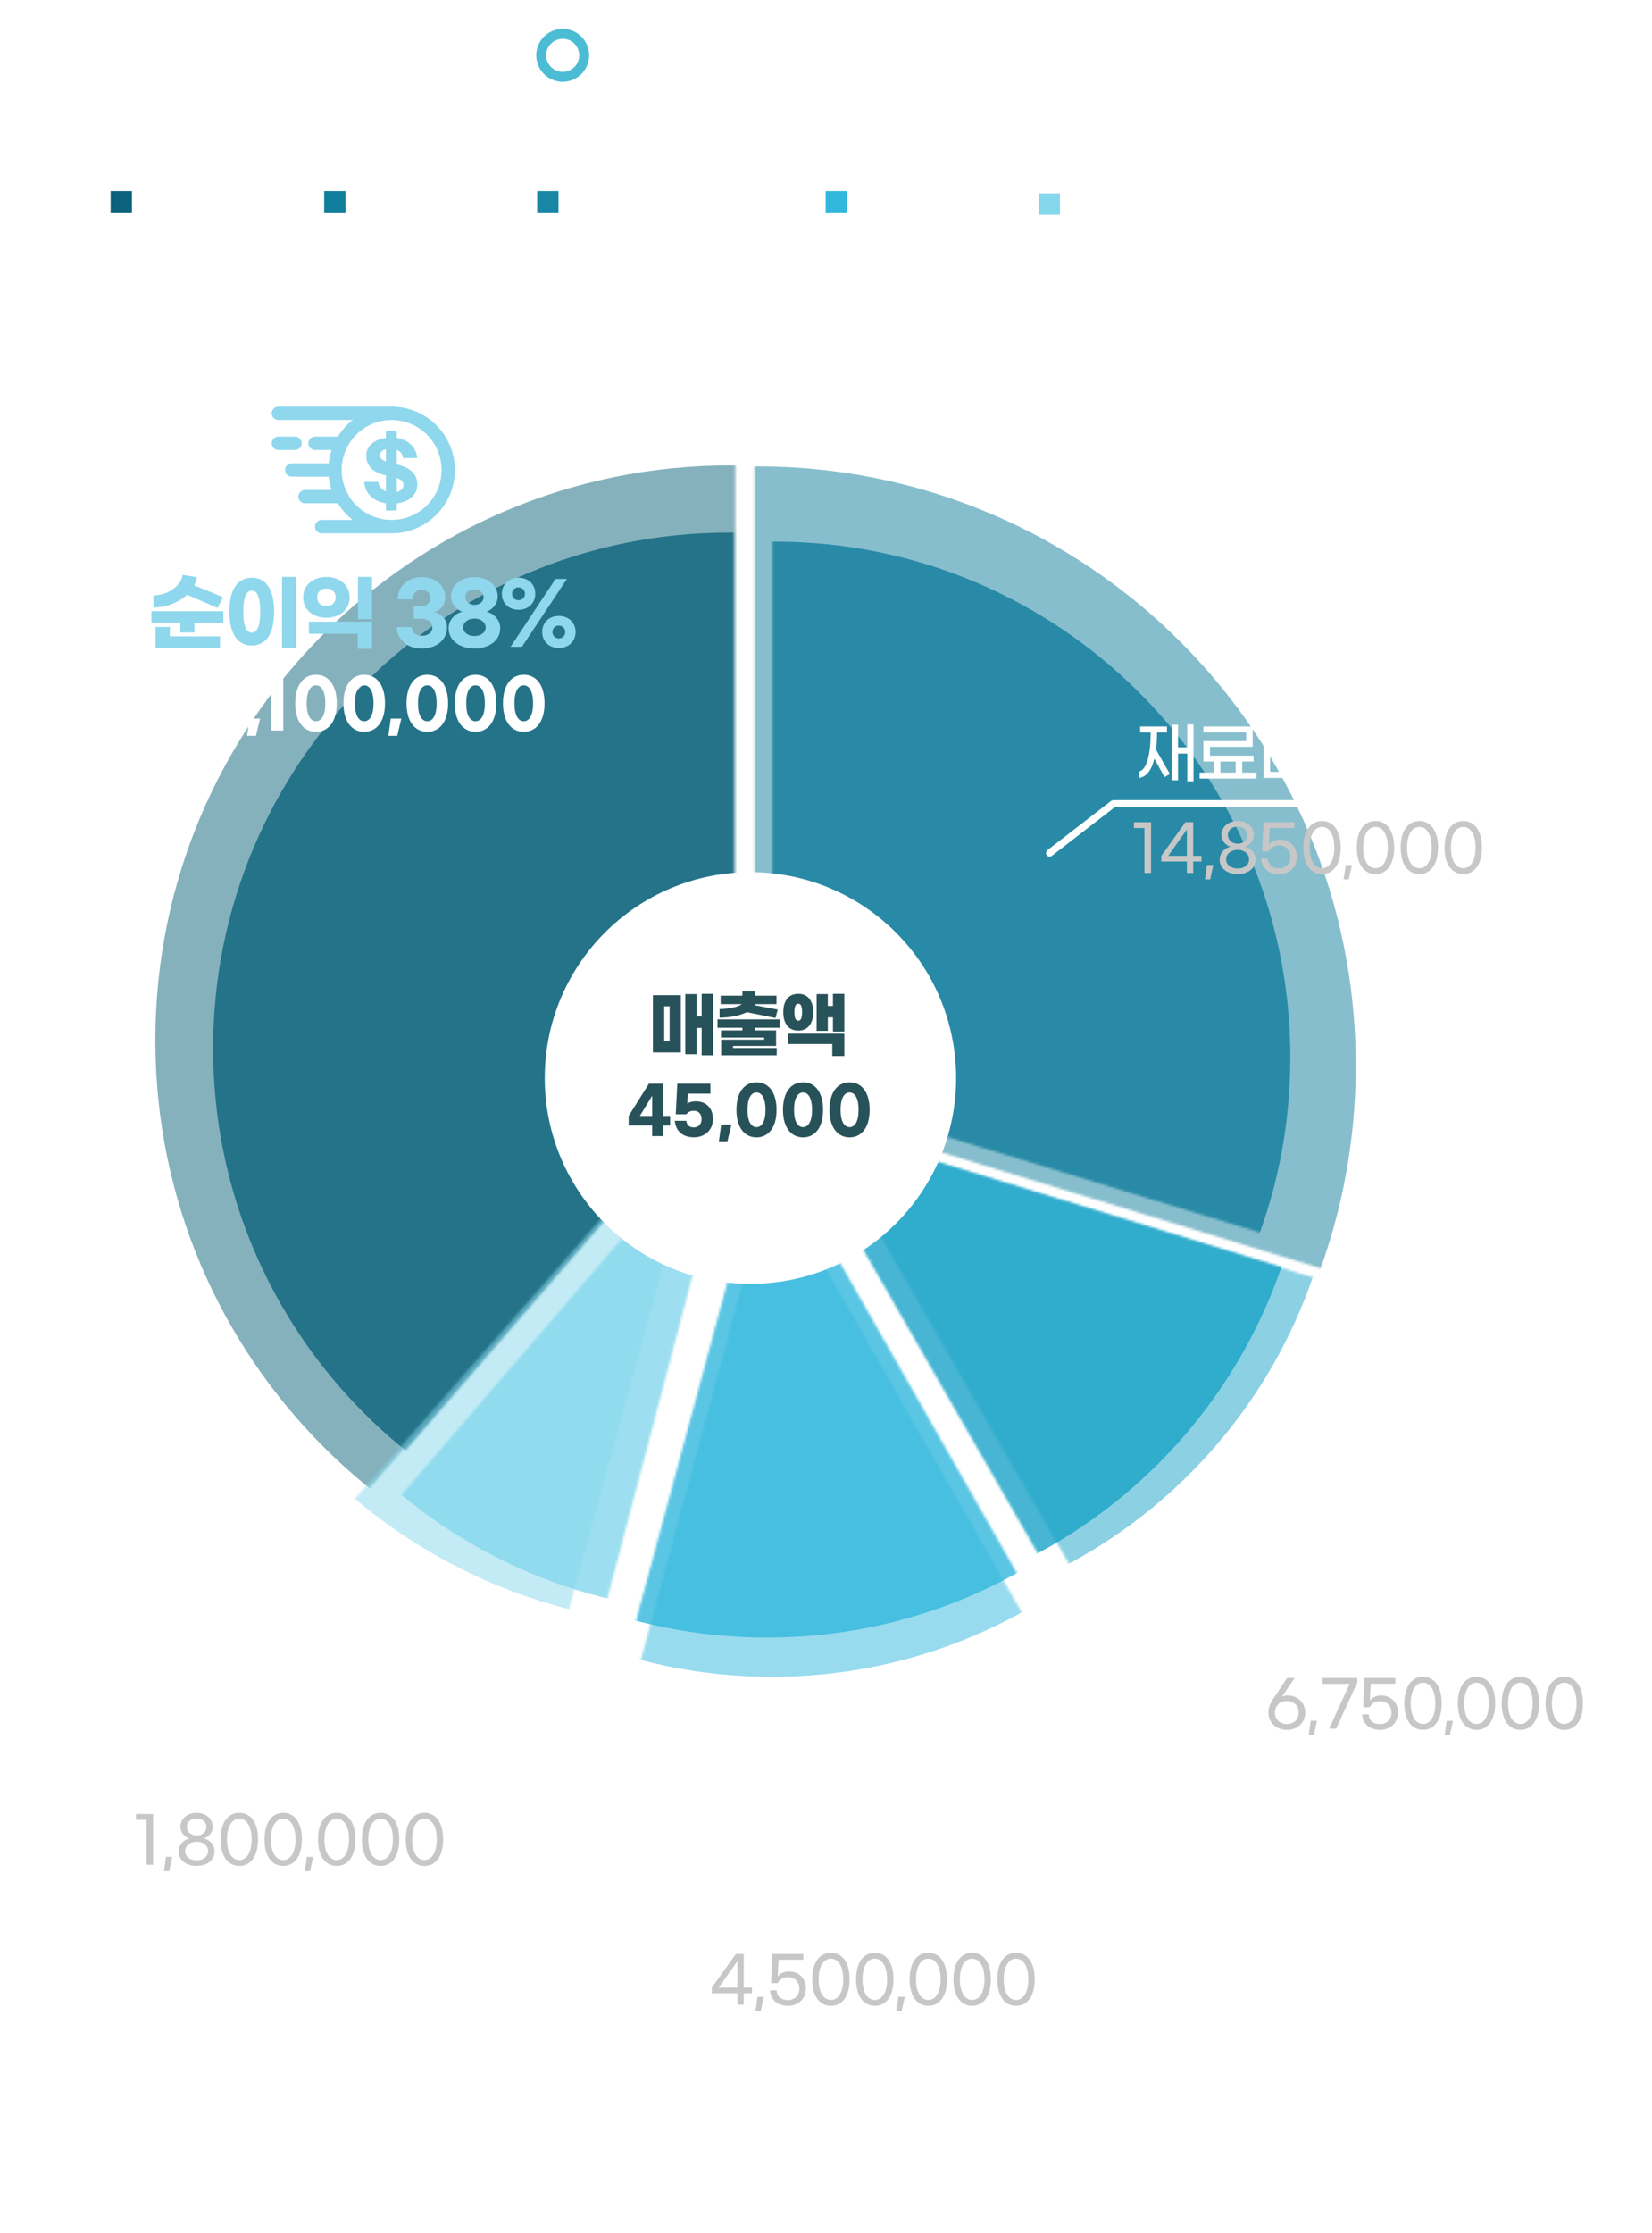 <svg width="687" height="928" viewBox="0 0 687 928" fill="none" xmlns="http://www.w3.org/2000/svg">
<circle cx="234" cy="23" r="8.937" stroke="#4BBCD4" stroke-width="4.125"/>
<path d="M287.85 15.537L300.5 22.756L302.081 19.903L289.5 12.925C290.325 11.275 290.944 9.453 291.287 7.563L287.781 7.013C286.509 13.956 280.528 19.594 274.203 19.559V22.791C279.566 22.756 284.584 19.972 287.85 15.537ZM302.837 25.884H273.516V29.047H286.406V37.263H289.878V29.047H302.837V25.884ZM328.513 24.75H331.916V7.219H328.513V24.75ZM314.11 23.822C319.713 23.822 323.322 20.35 323.322 15.675C323.322 11 319.713 7.528 314.11 7.528C308.472 7.528 304.863 11 304.863 15.675C304.863 20.35 308.472 23.822 314.11 23.822ZM314.11 20.969C310.706 20.969 308.266 18.941 308.266 15.675C308.266 12.409 310.706 10.381 314.11 10.381C317.478 10.381 319.919 12.409 319.919 15.675C319.919 18.941 317.478 20.969 314.11 20.969ZM328.478 36.575H331.916V26.366H307.097V29.322H328.478V36.575ZM359.757 23.719H363.16V7.219H359.757V11.997H352.675V15.022H359.757V23.719ZM345.353 16.775L353.741 22.55L355.632 20.144L346.694 14.025C347.416 12.1 347.794 9.969 347.794 7.7L344.391 7.494C344.322 13.75 341.091 19.009 335.591 20.041V23.134C339.888 22.55 343.257 20.178 345.353 16.775ZM350.716 24.681C343.6 24.681 338.032 26.331 338.032 30.628C338.032 34.925 343.6 36.575 350.716 36.575C357.832 36.575 363.4 34.925 363.4 30.628C363.4 26.331 357.832 24.681 350.716 24.681ZM350.716 33.791C345.663 33.791 341.641 32.794 341.641 30.628C341.641 28.462 345.663 27.466 350.716 27.466C355.769 27.466 359.791 28.462 359.791 30.628C359.791 32.794 355.769 33.791 350.716 33.791Z" fill="white"/>
<path d="M194.751 899.91L194.166 898.89L192.546 900.045L192.741 898.05H191.541L191.736 900.045L190.131 898.875L189.531 899.91L191.346 900.735L189.531 901.545L190.116 902.58L191.736 901.425L191.541 903.405H192.741L192.546 901.41L194.151 902.58L194.751 901.545L192.936 900.735L194.751 899.91ZM209.681 897.75V902.91H207.596V897.825H206.186V910.335H207.596V904.32H209.681V910.56H211.091V897.75H209.681ZM199.166 909.795H204.656V898.215H199.166V909.795ZM200.576 899.565H203.261V908.445H200.576V899.565ZM224.05 900.195V897.75H222.565V904.83H224.05V901.605H225.85V900.195H224.05ZM216.94 901.965L220.645 904.29L221.38 903.18L217.48 900.78C217.615 900.33 217.705 899.85 217.735 899.355H220.975V898.08H212.8V899.355H216.25C216.055 901.395 214.75 902.955 212.635 903.24V904.575C214.555 904.38 216.07 903.39 216.94 901.965ZM218.755 905.25C215.695 905.25 213.265 905.985 213.265 907.905C213.265 909.825 215.695 910.56 218.755 910.56C221.83 910.56 224.245 909.825 224.245 907.905C224.245 905.985 221.83 905.25 218.755 905.25ZM218.755 909.33C216.58 909.33 214.855 908.895 214.855 907.905C214.855 906.93 216.58 906.48 218.755 906.48C220.945 906.48 222.655 906.93 222.655 907.905C222.655 908.895 220.945 909.33 218.755 909.33ZM235.978 903.21C239.083 903.21 241.663 902.34 241.663 900.435C241.663 898.545 239.083 897.675 235.978 897.675C232.873 897.675 230.293 898.545 230.293 900.435C230.293 902.34 232.873 903.21 235.978 903.21ZM235.978 898.875C238.213 898.875 240.088 899.4 240.088 900.435C240.088 901.485 238.213 902.01 235.978 902.01C233.743 902.01 231.868 901.485 231.868 900.435C231.868 899.4 233.743 898.875 235.978 898.875ZM229.588 904.32V905.58H235.228V907.785H236.728V905.58H242.383V904.32H229.588ZM231.988 906.765H230.473V910.41H241.723V909.135H231.988V906.765ZM251.711 902.07L251.621 903.345H253.856V904.83H255.326V897.75H253.856V898.89H251.621L251.711 900.165H253.856V902.07H251.711ZM251.276 901.14C251.276 899.22 249.761 897.885 247.331 897.885C244.916 897.885 243.401 899.22 243.401 901.14C243.401 903.075 244.916 904.395 247.331 904.395C249.761 904.395 251.276 903.075 251.276 901.14ZM244.871 901.14C244.871 899.865 245.861 899.13 247.331 899.13C248.801 899.13 249.791 899.865 249.791 901.14C249.791 902.415 248.801 903.15 247.331 903.15C245.861 903.15 244.871 902.415 244.871 901.14ZM249.971 905.25C246.911 905.25 244.511 905.985 244.511 907.905C244.511 909.825 246.911 910.56 249.971 910.56C253.031 910.56 255.446 909.825 255.446 907.905C255.446 905.985 253.031 905.25 249.971 905.25ZM249.971 909.33C247.811 909.33 246.086 908.895 246.086 907.905C246.086 906.93 247.811 906.48 249.971 906.48C252.131 906.48 253.856 906.93 253.856 907.905C253.856 908.895 252.131 909.33 249.971 909.33ZM271.994 900.45V897.75H270.509V905.055H271.994V901.875H273.794V900.45H271.994ZM268.334 897.975H266.879V899.82H262.304V897.975H260.849V904.305H268.334V897.975ZM262.304 903.075V901.035H266.879V903.075H262.304ZM266.699 905.46C263.639 905.46 261.209 906.165 261.209 908.01C261.209 909.855 263.639 910.56 266.699 910.56C269.774 910.56 272.189 909.855 272.189 908.01C272.189 906.165 269.774 905.46 266.699 905.46ZM266.699 909.345C264.524 909.345 262.784 908.94 262.784 908.01C262.784 907.095 264.524 906.675 266.699 906.675C268.889 906.675 270.614 907.095 270.614 908.01C270.614 908.94 268.889 909.345 266.699 909.345ZM284.548 897.75V905.4H286.033V897.75H284.548ZM278.578 902.145L282.403 904.845L283.243 903.765L279.178 900.945C279.538 900.03 279.733 899.01 279.733 897.96L278.248 897.87C278.218 900.735 276.703 903.21 274.273 903.645V905.025C276.118 904.785 277.618 903.69 278.578 902.145ZM275.053 907.395H284.533V910.56H286.033V906.105H275.053V907.395ZM298.662 897.75V910.56H300.072V897.75H298.662ZM295.572 903.09H293.862C293.712 899.595 292.692 898.05 290.907 898.05C288.972 898.05 287.922 899.865 287.922 904.005C287.922 908.145 288.972 909.96 290.907 909.96C292.767 909.96 293.787 908.295 293.877 904.5H295.572V910.335H296.967V897.825H295.572V903.09ZM290.907 908.61C289.842 908.61 289.332 907.155 289.332 904.005C289.332 900.855 289.842 899.4 290.907 899.4C291.972 899.4 292.467 900.855 292.467 904.005C292.467 907.155 291.972 908.61 290.907 908.61ZM318.284 902.94H316.574V897.75H315.119V910.56H316.574V904.365H318.284V902.94ZM306.794 908.445V899.565H309.179V898.215H305.339V909.795H306.974C307.724 909.795 308.639 909.69 309.239 909.48V908.16C308.729 908.37 307.979 908.445 307.409 908.445H306.794ZM311.249 908.445V899.565H313.709V898.215H309.794V909.795H311.654C312.539 909.795 313.394 909.66 314.039 909.375V908.025C313.439 908.325 312.644 908.445 311.939 908.445H311.249ZM331.963 902.94H330.163V897.75H328.678V910.56H330.163V904.365H331.963V902.94ZM320.638 908.43V904.59H326.248V898.215H319.138V899.58H324.763V903.225H319.168V909.795H324.223C325.453 909.795 326.788 909.57 327.568 909.18V907.83C326.788 908.205 325.468 908.43 324.253 908.43H320.638ZM347.296 900.045V897.75H345.811V904.02H347.296V901.41H349.096V900.045H347.296ZM344.881 902.985V901.755C344.056 902.1 342.586 902.31 340.846 902.31H337.636V899.325H343.966V898.065H336.151V903.555H340.756C342.571 903.555 344.101 903.345 344.881 902.985ZM338.071 908.115H347.296V904.725H336.571V905.895H345.826V907.005H336.601V910.395H347.611V909.225H338.071V908.115ZM362.775 902.94H360.975V897.75H359.49V910.56H360.975V904.365H362.775V902.94ZM351.45 908.43V904.59H357.06V898.215H349.95V899.58H355.575V903.225H349.98V909.795H355.035C356.265 909.795 357.6 909.57 358.38 909.18V907.83C357.6 908.205 356.28 908.43 355.065 908.43H351.45ZM375.013 897.75H373.528V904.02H375.013V897.75ZM367.573 901.68L371.593 903.735L372.253 902.655L368.188 900.63C368.353 900.21 368.458 899.775 368.503 899.31H371.833V898.08H363.538V899.31H367.033C366.823 901.095 365.473 902.385 363.373 902.655V903.885C365.203 903.69 366.673 902.865 367.573 901.68ZM365.638 909.225V908.115H375.013V904.725H364.138V905.895H373.543V907.005H364.168V910.395H375.328V909.225H365.638ZM386.446 901.38L391.966 904.53L392.656 903.285L387.166 900.24C387.526 899.52 387.796 898.725 387.946 897.9L386.416 897.66C385.861 900.69 383.251 903.15 380.491 903.135V904.545C382.831 904.53 385.021 903.315 386.446 901.38ZM392.986 905.895H380.191V907.275H385.816V910.86H387.331V907.275H392.986V905.895ZM409.279 897.75H407.794V904.875H409.279V897.75ZM405.529 901.215C405.529 899.25 403.969 897.885 401.524 897.885C399.064 897.885 397.504 899.25 397.504 901.215C397.504 903.195 399.064 904.545 401.524 904.545C403.969 904.545 405.529 903.195 405.529 901.215ZM398.989 901.215C398.989 899.895 400.024 899.115 401.524 899.115C403.009 899.115 404.044 899.895 404.044 901.215C404.044 902.535 403.009 903.315 401.524 903.315C400.024 903.315 398.989 902.535 398.989 901.215ZM410.314 909.405L407.554 907.26C407.764 906.705 407.899 906.12 407.959 905.475L406.519 905.265C406.384 907.065 405.379 908.595 404.179 908.97L402.214 907.35C402.454 906.78 402.619 906.15 402.694 905.46L401.254 905.265C401.089 907.245 399.844 908.91 398.434 909.045V910.395C399.664 910.305 400.804 909.6 401.599 908.475L403.774 910.395C405.034 910.32 406.189 909.585 406.969 908.4L409.429 910.455L410.314 909.405ZM422.898 902.4L423.393 901.275L418.083 899.175C418.368 898.725 418.578 898.23 418.683 897.705L417.198 897.45C416.703 899.64 413.943 901.065 411.468 901.155V902.385C413.643 902.34 415.878 901.515 417.288 900.135L422.898 902.4ZM411.003 903.39V904.575H423.798V903.39H411.003ZM421.443 906.735H413.358V905.535H411.888V910.41H422.898V905.535H421.443V906.735ZM413.358 909.24V907.89H421.443V909.24H413.358ZM435.151 910.575L436.636 910.56V897.75H435.151V910.575ZM425.416 909.795H430.651C431.881 909.795 433.186 909.555 433.966 909.165V907.8C433.186 908.175 431.866 908.43 430.651 908.43H426.931V898.14H425.416V909.795ZM451.755 902.94H449.955V897.75H448.47V910.56H449.955V904.365H451.755V902.94ZM440.475 908.445V899.565H446.355V898.215H438.96V909.795H443.97C445.2 909.795 446.58 909.57 447.36 909.18V907.83C446.58 908.205 445.26 908.445 444.045 908.445H440.475Z" fill="white"/>
<path d="M72.701 79.57L78.921 82.597L79.57 81.35L73.532 78.439C73.898 77.824 74.148 77.159 74.281 76.46L72.634 76.194C72.085 79.005 69.025 80.967 66.281 81.067V82.514C68.676 82.464 71.138 81.35 72.701 79.57ZM65.782 83.778V85.175H72.019V87.653H73.682V85.175H79.969V83.778H65.782ZM68.427 86.522H66.747V90.563H79.22V89.15H68.427V86.522ZM93.372 90.73H95.035V76.526H93.372V90.73ZM86.67 90.064C89.181 90.064 90.96 87.969 90.96 83.462C90.96 78.955 89.181 76.859 86.67 76.859C84.142 76.859 82.362 78.955 82.362 83.462C82.362 87.969 84.142 90.064 86.67 90.064ZM86.67 88.551C85.156 88.551 84.009 87.071 84.009 83.462C84.009 79.869 85.156 78.373 86.67 78.373C88.15 78.373 89.314 79.869 89.314 83.462C89.314 87.071 88.15 88.551 86.67 88.551ZM109.37 85.008H111.016V76.526H109.37V85.008ZM102.401 84.559C105.112 84.559 106.859 82.88 106.859 80.618C106.859 78.356 105.112 76.676 102.401 76.676C99.674 76.676 97.928 78.356 97.928 80.618C97.928 82.88 99.674 84.559 102.401 84.559ZM102.401 83.179C100.755 83.179 99.574 82.198 99.574 80.618C99.574 79.038 100.755 78.057 102.401 78.057C104.031 78.057 105.212 79.038 105.212 80.618C105.212 82.198 104.031 83.179 102.401 83.179ZM109.353 90.73H111.016V85.79H99.009V87.221H109.353V90.73Z" fill="white"/>
<rect x="46" y="79.454" width="8.87" height="8.87" fill="#0B637B"/>
<path d="M253.316 76.526V82.248H251.004V76.61H249.441V90.48H251.004V83.794H253.316V90.73H254.879V76.526H253.316ZM246.214 81.865H243.187V76.942H241.657V89.882H247.744V76.942H246.214V81.865ZM243.187 88.385V83.345H246.214V88.385H243.187ZM270.079 79.071V76.526H268.432V83.478H270.079V80.585H272.074V79.071H270.079ZM267.401 82.331V80.967C266.486 81.35 264.856 81.582 262.927 81.582H259.368V78.273H266.386V76.876H257.722V82.963H262.827C264.84 82.963 266.536 82.73 267.401 82.331ZM259.85 88.019H270.079V84.26H258.187V85.557H268.449V86.788H258.22V90.547H270.428V89.249H259.85V88.019ZM280.156 80.551L286.276 84.044L287.041 82.663L280.954 79.287C281.353 78.489 281.653 77.608 281.819 76.693L280.122 76.427C279.507 79.786 276.613 82.514 273.553 82.497V84.061C276.148 84.044 278.576 82.697 280.156 80.551ZM287.407 85.557H273.22V87.087H279.457V91.062H281.137V87.087H287.407V85.557ZM296.154 80.551L302.274 84.044L303.039 82.663L296.952 79.287C297.351 78.489 297.65 77.608 297.817 76.693L296.12 76.427C295.505 79.786 292.611 82.514 289.551 82.497V84.061C292.145 84.044 294.574 82.697 296.154 80.551ZM303.405 85.557H289.218V87.087H295.455V91.062H297.135V87.087H303.405V85.557ZM315.86 88.551V85.79H318.688V84.327H307.811V82.115H318.471V77.042H306.164V78.506H316.841V80.701H306.164V85.79H308.759V88.551H305.216V90.048H319.403V88.551H315.86ZM310.405 85.79H314.214V88.551H310.405V85.79Z" fill="white"/>
<rect x="223.383" y="79.454" width="8.87" height="8.87" fill="#1886A5"/>
<path d="M166.669 76.526V82.248H164.357V76.61H162.794V90.48H164.357V83.811H166.669V90.73H168.232V76.526H166.669ZM159.118 78.539H161.596V77.042H154.911V78.539H157.538C157.505 83.994 156.574 87.753 154.694 88.268V89.882C156.507 89.566 157.755 87.969 158.453 85.092L160.981 89.682L162.328 88.917L158.869 82.83C159.019 81.566 159.102 80.135 159.118 78.539ZM181.22 88.551V85.79H184.047V84.327H173.17V82.115H183.831V77.042H171.524V78.506H182.201V80.701H171.524V85.79H174.118V88.551H170.576V90.048H184.762V88.551H181.22ZM175.765 85.79H179.573V88.551H175.765V85.79ZM198.182 76.526V90.73H199.829V76.526H198.182ZM193.808 81.832H189.019V76.942H187.389V89.882H195.438V76.942H193.808V81.832ZM189.019 88.368V83.345H193.808V88.368H189.019Z" fill="white"/>
<rect x="134.812" y="79.454" width="8.87" height="8.87" fill="#107D9C"/>
<path d="M374.73 87.071H376.376V76.526H374.73V87.071ZM367.761 84.925C370.539 84.925 372.252 83.179 372.252 80.801C372.252 78.422 370.539 76.676 367.761 76.676C364.984 76.676 363.254 78.422 363.254 80.801C363.254 83.179 364.984 84.925 367.761 84.925ZM367.761 83.528C366.065 83.528 364.901 82.481 364.901 80.801C364.901 79.121 366.065 78.057 367.761 78.057C369.441 78.057 370.605 79.121 370.605 80.801C370.605 82.481 369.441 83.528 367.761 83.528ZM364.501 90.547H376.759V89.05H366.181V85.907H364.501V90.547ZM387.135 81.449H390.844V87.087H392.49V76.526H390.844V79.919H387.651C387.717 79.553 387.751 79.171 387.751 78.772V76.876H379.568V78.323H386.087V78.988C386.087 81.749 383.543 83.345 379.568 83.362V84.842C383.194 84.842 385.954 83.695 387.135 81.449ZM382.079 89.067V86.023H380.4V90.547H392.79V89.067H382.079ZM406.725 76.526V90.73H408.372V76.526H406.725ZM402.351 81.832H397.562V76.942H395.932V89.882H403.981V76.942H402.351V81.832ZM397.562 88.368V83.345H402.351V88.368H397.562Z" fill="white"/>
<rect x="343.355" y="79.454" width="8.87" height="8.87" fill="#32B8DD"/>
<path d="M462.191 84.243H463.837V76.526H462.191V84.243ZM455.239 83.894C457.95 83.894 459.68 82.431 459.68 80.285C459.68 78.156 457.95 76.676 455.239 76.676C452.512 76.676 450.782 78.156 450.782 80.285C450.782 82.431 452.512 83.894 455.239 83.894ZM455.239 82.53C453.576 82.53 452.428 81.699 452.428 80.285C452.428 78.871 453.576 78.04 455.239 78.04C456.886 78.04 458.033 78.871 458.033 80.285C458.033 81.699 456.886 82.53 455.239 82.53ZM451.963 90.547H463.837V85.025H451.963V90.547ZM453.609 89.15V86.422H462.191V89.15H453.609ZM478.671 76.526V82.248H476.359V76.61H474.796V90.48H476.359V83.794H478.671V90.73H480.234V76.526H478.671ZM468.626 88.418V78.506H473.15V77.042H467.013V89.882H470.272C471.553 89.882 472.917 89.682 473.765 89.316V87.869C472.9 88.218 471.669 88.418 470.455 88.418H468.626ZM493.222 88.551V85.79H496.049V84.327H485.173V82.115H495.833V77.042H483.526V78.506H494.203V80.701H483.526V85.79H486.121V88.551H482.578V90.048H496.765V88.551H493.222ZM487.767 85.79H491.576V88.551H487.767V85.79ZM511.831 76.526H510.185V84.277H511.831V76.526ZM507.673 76.876H499.225V83.129H507.673V76.876ZM506.043 81.749H500.854V78.256H506.043V81.749ZM512.38 89.399L506.459 87.503C506.609 87.237 506.709 86.938 506.792 86.638H512.031V85.275H506.709V83.878H505.029V85.275H499.69V86.638H505.129C504.53 88.235 502.035 89.15 499.59 89.15V90.547C501.902 90.547 504.231 89.898 505.611 88.601L511.898 90.746L512.38 89.399ZM527.463 80.368V76.526H525.817V87.32H527.463V81.915H529.426V80.368H527.463ZM521.625 82.264H523.272V76.759H515.256V78.19H521.625V82.264ZM524.636 84.41V82.996C523.654 83.412 521.925 83.545 519.979 83.545H518.981V80.169H517.351V83.545H514.574V84.959H519.929C521.958 84.959 523.738 84.809 524.636 84.41ZM517.235 86.372H515.572V90.547H527.846V89.116H517.235V86.372ZM542.18 90.73H543.827V76.526H542.18V90.73ZM531.387 89.882H537.141C538.521 89.882 540.002 89.632 540.866 89.2V87.686C540.002 88.102 538.538 88.368 537.191 88.368H533.033V84.11H539.386V77.042H531.353V78.556H537.74V82.597H531.387V89.882ZM558.178 76.526V90.73H559.825V76.526H558.178ZM553.804 81.832H549.014V76.942H547.384V89.882H555.434V76.942H553.804V81.832ZM549.014 88.368V83.345H553.804V88.368H549.014Z" fill="white"/>
<rect x="431.934" y="80.414" width="8.87" height="8.87" fill="#85D7EC"/>
<g opacity="0.8" filter="url(#filter0_d_186_105)">
<mask id="mask0_186_105" style="mask-type:alpha" maskUnits="userSpaceOnUse" x="69" y="205" width="237" height="415">
<path d="M71.592 451.382L149.216 617.264C149.38 617.615 149.851 617.68 150.104 617.388L303.394 440.678C303.479 440.581 303.525 440.457 303.525 440.328V208.129C303.525 207.783 303.201 207.528 302.865 207.609L114.074 253.344C113.875 253.393 113.72 253.551 113.678 253.752L71.553 451.044C71.529 451.158 71.542 451.277 71.592 451.382Z" fill="#0B637B" stroke="black" stroke-width="3.208"/>
</mask>
<g mask="url(#mask0_186_105)">
<path d="M517.361 431.439C517.361 549.832 421.385 645.807 302.993 645.807C184.601 645.807 88.625 549.832 88.625 431.439C88.625 313.047 184.601 217.071 302.993 217.071C421.385 217.071 517.361 313.047 517.361 431.439Z" fill="#0B637B"/>
</g>
</g>
<g opacity="0.5" filter="url(#filter1_d_186_105)">
<mask id="mask1_186_105" style="mask-type:alpha" maskUnits="userSpaceOnUse" x="43" y="176" width="263" height="462">
<path d="M45.615 450.304L132.194 635.322C132.358 635.672 132.828 635.738 133.082 635.445L304.035 438.374C304.12 438.277 304.166 438.152 304.166 438.024V179.084C304.166 178.738 303.842 178.483 303.506 178.564L92.943 229.574C92.743 229.622 92.589 229.781 92.546 229.982L45.577 449.966C45.552 450.08 45.566 450.199 45.615 450.304Z" fill="#0B637B" stroke="black" stroke-width="3.208"/>
</mask>
<g mask="url(#mask1_186_105)">
<path d="M542.529 428.092C542.529 560.067 435.542 667.054 303.567 667.054C171.592 667.054 64.606 560.067 64.606 428.092C64.606 296.117 171.592 189.13 303.567 189.13C435.542 189.13 542.529 296.117 542.529 428.092Z" fill="#0B637B"/>
</g>
</g>
<g opacity="0.8" filter="url(#filter2_d_186_105)">
<mask id="mask2_186_105" style="mask-type:alpha" maskUnits="userSpaceOnUse" x="321" y="205" width="243" height="310">
<path d="M322.77 208.127V444.409C322.77 444.644 322.923 444.851 323.148 444.92L546.253 513.076C546.534 513.162 546.831 513.005 546.919 512.725L561.692 465.769C561.716 465.693 561.723 465.612 561.712 465.533L532.377 258.06C532.347 257.843 532.186 257.666 531.973 257.615L323.429 207.607C323.093 207.527 322.77 207.781 322.77 208.127Z" fill="#107D9C" stroke="black" stroke-width="3.208"/>
</mask>
<g mask="url(#mask2_186_105)">
<path d="M536.603 435.182C536.603 553.574 440.628 649.55 322.235 649.55C203.843 649.55 107.867 553.574 107.867 435.182C107.867 316.789 203.843 220.813 322.235 220.813C440.628 220.813 536.603 316.789 536.603 435.182Z" fill="#107D9C"/>
</g>
</g>
<g opacity="0.5" filter="url(#filter3_d_186_105)">
<mask id="mask3_186_105" style="mask-type:alpha" maskUnits="userSpaceOnUse" x="313" y="172" width="282" height="359">
<path d="M315.43 174.678V449.312C315.43 449.547 315.583 449.755 315.808 449.824L575.106 529.036C575.387 529.122 575.685 528.966 575.773 528.686L592.964 474.041C592.988 473.965 592.995 473.885 592.984 473.806L558.898 232.731C558.868 232.513 558.707 232.337 558.494 232.286L316.089 174.158C315.753 174.077 315.43 174.332 315.43 174.678Z" fill="#107D9C" stroke="black" stroke-width="3.208"/>
</mask>
<g mask="url(#mask3_186_105)">
<path d="M563.814 438.53C563.814 576.052 452.33 687.536 314.807 687.536C177.285 687.536 65.801 576.052 65.801 438.53C65.801 301.007 177.285 189.523 314.807 189.523C452.33 189.523 563.814 301.007 563.814 438.53Z" fill="#107D9C"/>
</g>
</g>
<g opacity="0.8" filter="url(#filter4_d_186_105)">
<mask id="mask4_186_105" style="mask-type:alpha" maskUnits="userSpaceOnUse" x="329" y="460" width="246" height="206">
<path d="M572.109 535.962L331.545 462.31C331.082 462.168 330.684 462.667 330.925 463.087L446.438 663.91C446.615 664.217 447.035 664.271 447.283 664.018L572.333 536.848C572.615 536.562 572.492 536.08 572.109 535.962Z" fill="#19A3C8" stroke="black" stroke-width="3.208"/>
</mask>
<g mask="url(#mask4_186_105)">
<path d="M544.619 452.291C544.619 570.683 448.643 666.659 330.251 666.659C211.859 666.659 115.883 570.683 115.883 452.291C115.883 333.899 211.859 237.923 330.251 237.923C448.643 237.923 544.619 333.899 544.619 452.291Z" fill="#19A3C8"/>
</g>
</g>
<g opacity="0.5" filter="url(#filter5_d_186_105)">
<mask id="mask5_186_105" style="mask-type:alpha" maskUnits="userSpaceOnUse" x="342" y="464" width="246" height="207">
<path d="M585.081 540.278L344.518 466.625C344.054 466.483 343.656 466.982 343.898 467.403L459.411 668.226C459.587 668.532 460.007 668.586 460.255 668.334L585.306 541.164C585.587 540.878 585.465 540.395 585.081 540.278Z" fill="#19A3C8" stroke="black" stroke-width="3.208"/>
</mask>
<g mask="url(#mask5_186_105)">
<path d="M557.592 456.606C557.592 574.999 461.616 670.974 343.224 670.974C224.831 670.974 128.855 574.999 128.855 456.606C128.855 338.214 224.831 242.238 343.224 242.238C461.616 242.238 557.592 338.214 557.592 456.606Z" fill="#19A3C8"/>
</g>
</g>
<g opacity="0.8" filter="url(#filter6_d_186_105)">
<mask id="mask6_186_105" style="mask-type:alpha" maskUnits="userSpaceOnUse" x="257" y="470" width="188" height="229">
<path d="M442.617 687.288L320.202 472.663C319.966 472.249 319.346 472.328 319.222 472.789L258.809 696.422C258.714 696.772 258.989 697.113 259.351 697.095L442.179 688.086C442.578 688.067 442.815 687.634 442.617 687.288Z" fill="#32B8DD" stroke="black" stroke-width="3.208"/>
</mask>
<g mask="url(#mask6_186_105)">
<path d="M533.396 461.915C533.396 580.307 437.42 676.283 319.028 676.283C200.636 676.283 104.66 580.307 104.66 461.915C104.66 343.523 200.636 247.547 319.028 247.547C437.42 247.547 533.396 343.523 533.396 461.915Z" fill="#32B8DD"/>
</g>
</g>
<g opacity="0.5" filter="url(#filter7_d_186_105)">
<mask id="mask7_186_105" style="mask-type:alpha" maskUnits="userSpaceOnUse" x="259" y="487" width="188" height="229">
<path d="M444.617 703.594L322.202 488.97C321.966 488.555 321.346 488.635 321.222 489.095L260.809 712.729C260.714 713.079 260.989 713.42 261.351 713.402L444.179 704.393C444.578 704.373 444.815 703.941 444.617 703.594Z" fill="#32B8DD" stroke="black" stroke-width="3.208"/>
</mask>
<g mask="url(#mask7_186_105)">
<path d="M535.396 478.222C535.396 596.614 439.42 692.59 321.028 692.59C202.636 692.59 106.66 596.614 106.66 478.222C106.66 359.829 202.636 263.854 321.028 263.854C439.42 263.854 535.396 359.829 535.396 478.222Z" fill="#32B8DD"/>
</g>
</g>
<g opacity="0.8" filter="url(#filter8_d_186_105)">
<mask id="mask8_186_105" style="mask-type:alpha" maskUnits="userSpaceOnUse" x="149" y="460" width="156" height="221">
<path d="M302.01 462.602L151.107 637.775C150.872 638.048 150.969 638.471 151.3 638.614L245.218 679.242C245.519 679.372 245.864 679.204 245.947 678.888L302.931 463.087C303.076 462.538 302.38 462.172 302.01 462.602Z" fill="#85D7EC" stroke="black" stroke-width="3.208"/>
</mask>
<g mask="url(#mask8_186_105)">
<path d="M517.892 451.756C517.892 570.148 421.917 666.124 303.524 666.124C185.132 666.124 89.156 570.148 89.156 451.756C89.156 333.364 185.132 237.388 303.524 237.388C421.917 237.388 517.892 333.364 517.892 451.756Z" fill="#85D7EC"/>
</g>
</g>
<g opacity="0.5" filter="url(#filter9_d_186_105)">
<mask id="mask9_186_105" style="mask-type:alpha" maskUnits="userSpaceOnUse" x="129" y="456" width="165" height="231">
<path d="M290.565 458.393L130.751 640.155C130.513 640.425 130.606 640.849 130.936 640.996L228.813 684.519C229.112 684.652 229.459 684.487 229.546 684.172L291.482 458.888C291.633 458.341 290.94 457.967 290.565 458.393Z" fill="#85D7EC" stroke="black" stroke-width="3.208"/>
</mask>
<g mask="url(#mask9_186_105)">
<path d="M516.448 449.416C515.193 573.27 413.772 672.657 289.917 671.402C166.063 670.147 66.676 568.726 67.931 444.872C69.186 321.017 170.607 221.631 294.462 222.885C418.316 224.14 517.703 325.561 516.448 449.416Z" fill="#85D7EC"/>
</g>
</g>
<g filter="url(#filter10_d_186_105)">
<circle cx="312.076" cy="443.737" r="85.533" fill="white"/>
</g>
<path d="M271.224 472.143H275.822V467.759H278.682V463.75H275.822V450.359H269.861L261.442 463.75V467.759H271.224V472.143ZM266.092 463.75L271.224 455.357V463.75H266.092ZM288.584 472.651C293.075 472.651 296.496 469.657 296.496 465.06C296.496 460.436 293.61 457.682 289.333 457.682C287.943 457.682 286.767 458.03 285.831 458.591L286.072 454.502H295.427V450.359H281.662L281.02 463.082H285.43C286.018 462.28 286.981 461.612 288.504 461.612C290.589 461.612 291.765 463.028 291.765 465.06C291.765 467.064 290.562 468.534 288.584 468.534C286.58 468.534 285.591 467.519 285.404 465.781H280.619C280.967 469.978 283.853 472.651 288.584 472.651ZM304.179 467.358H299.929L298.966 474.281H302.521L304.179 467.358ZM314.595 449.771C309.837 449.771 306.255 453.593 306.255 461.237C306.255 468.855 309.837 472.678 314.595 472.678C319.353 472.678 322.934 468.855 322.934 461.237C322.934 453.593 319.353 449.771 314.595 449.771ZM314.595 454.021C316.733 454.021 318.337 456.266 318.337 461.237C318.337 466.182 316.733 468.428 314.595 468.428C312.457 468.428 310.853 466.182 310.853 461.237C310.853 456.266 312.457 454.021 314.595 454.021ZM333.95 449.771C329.192 449.771 325.61 453.593 325.61 461.237C325.61 468.855 329.192 472.678 333.95 472.678C338.707 472.678 342.289 468.855 342.289 461.237C342.289 453.593 338.707 449.771 333.95 449.771ZM333.95 454.021C336.088 454.021 337.692 456.266 337.692 461.237C337.692 466.182 336.088 468.428 333.95 468.428C331.811 468.428 330.207 466.182 330.207 461.237C330.207 456.266 331.811 454.021 333.95 454.021ZM353.304 449.771C348.546 449.771 344.965 453.593 344.965 461.237C344.965 468.855 348.546 472.678 353.304 472.678C358.062 472.678 361.644 468.855 361.644 461.237C361.644 453.593 358.062 449.771 353.304 449.771ZM353.304 454.021C355.442 454.021 357.046 456.266 357.046 461.237C357.046 466.182 355.442 468.428 353.304 468.428C351.166 468.428 349.562 466.182 349.562 461.237C349.562 456.266 351.166 454.021 353.304 454.021Z" fill="#285259"/>
<path d="M291.79 413.003V422.403H289.664V413.122H284.994V438.119H289.664V427.193H291.79V438.568H296.52V413.003H291.79ZM271.523 437.371H283.138V413.601H271.523V437.371ZM276.223 418.182H278.468V432.791H276.223V418.182ZM322.472 423.061L323.43 419.559L313.94 417.762C314.03 417.613 314.09 417.463 314.15 417.284H322.921V413.781H313.881V411.985H308.731V413.781H299.691V417.284H308.522C306.935 418.541 302.954 419.259 299.241 419.349V422.942C303.522 422.882 307.714 422.073 310.587 420.636L322.472 423.061ZM324.239 427.133V423.63H298.373V427.133H308.731V428.21H299.84V431.204H317.802V432.072H299.9V438.568H323.011V435.545H304.84V434.677H322.742V428.21H313.881V427.133H324.239ZM338.187 420.636C338.187 415.697 335.792 413.003 331.96 413.003C328.128 413.003 325.733 415.697 325.733 420.636C325.733 425.576 328.128 428.3 331.96 428.3C335.792 428.3 338.187 425.576 338.187 420.636ZM346.389 413.003V418.062H344.264V413.122H339.594V428.42H344.264V422.792H346.389V428.689H351.119V413.003H346.389ZM330.373 420.636C330.373 418.271 330.882 417.104 331.96 417.104C333.067 417.104 333.546 418.271 333.546 420.636C333.546 423.001 333.067 424.199 331.96 424.199C330.882 424.199 330.373 423.001 330.373 420.636ZM327.769 433.868H346.12V438.868H351.119V429.587H327.769V433.868Z" fill="#285259"/>
<path d="M90.491 252.652L92.741 248.186L80.727 243.235C81.281 242.197 81.662 241.054 81.904 239.877L75.984 238.907C75.049 243.997 69.475 247.286 63.831 247.494V252.479C69.336 252.375 74.391 250.367 77.784 247.148L90.491 252.652ZM62.966 254.003V258.815H74.98V262.831H80.865V258.815H92.879V254.003H62.966ZM70.652 260.546H64.697V269.306H91.495V264.459H70.652V260.546ZM123.136 239.738H117.285V269.306H123.136V239.738ZM104.717 240.085C99.143 240.085 95.404 244.447 95.404 254.176C95.404 263.905 99.143 268.267 104.717 268.267C110.292 268.267 113.996 263.905 113.996 254.176C113.996 244.447 110.292 240.085 104.717 240.085ZM104.717 245.451C106.656 245.451 108.214 247.563 108.214 254.176C108.214 260.823 106.656 262.901 104.717 262.901C102.744 262.901 101.186 260.823 101.186 254.176C101.186 247.563 102.744 245.451 104.717 245.451ZM154.709 239.738H148.858V257.326H154.709V239.738ZM135.736 239.773C129.989 239.773 126.076 243.304 126.076 248.255C126.076 253.241 129.989 256.738 135.736 256.738C141.483 256.738 145.396 253.241 145.396 248.255C145.396 243.304 141.483 239.773 135.736 239.773ZM135.736 244.585C137.952 244.585 139.579 245.97 139.579 248.255C139.579 250.54 137.952 251.925 135.736 251.925C133.486 251.925 131.893 250.54 131.893 248.255C131.893 245.97 133.486 244.585 135.736 244.585ZM154.709 258.365H128.465V263.385H148.754V269.652H154.709V258.365ZM175.247 239.842C169.465 239.842 165.414 243.72 165.414 249.086H171.611C171.611 247.078 172.754 245.105 175.212 245.105C177.566 245.105 178.951 246.386 178.951 248.463C178.951 250.61 177.428 251.995 174.866 251.995H172.061V257.119H174.866C177.809 257.119 179.782 258.365 179.782 260.719C179.782 262.797 178.051 264.216 175.454 264.216C172.823 264.216 171.404 262.866 171.161 260.616H164.964C165.414 266.051 169.257 269.514 175.454 269.514C181.306 269.514 185.91 266.121 185.91 260.685C185.91 257.049 183.002 254.799 180.405 254.384C182.76 253.968 185.149 251.579 185.149 248.325C185.149 243.27 181.098 239.842 175.247 239.842ZM208.029 261.135C208.029 257.223 204.844 254.73 202.316 254.21C204.463 253.553 206.99 251.129 206.99 247.909C206.99 243.547 203.078 239.842 197.296 239.842C191.549 239.842 187.532 243.478 187.532 247.909C187.532 251.129 190.094 253.553 192.276 254.21C189.783 254.73 186.563 257.223 186.563 261.135C186.563 266.259 191.306 269.514 197.296 269.514C203.286 269.514 208.029 266.259 208.029 261.135ZM201.104 248.152C201.104 250.056 199.477 251.371 197.296 251.371C195.184 251.371 193.487 249.987 193.487 248.013C193.487 246.213 195.115 244.966 197.296 244.966C199.546 244.966 201.104 246.351 201.104 248.152ZM201.97 260.754C201.97 262.797 200.066 264.32 197.296 264.32C194.526 264.32 192.622 262.797 192.622 260.754C192.622 258.642 194.595 257.084 197.296 257.084C199.996 257.084 201.97 258.642 201.97 260.754ZM215.635 240.085C211.549 240.085 208.71 242.889 208.71 246.767C208.71 250.61 211.549 253.414 215.635 253.414C219.755 253.414 222.594 250.61 222.594 246.767C222.594 242.889 219.755 240.085 215.635 240.085ZM235.75 240.604H231.007L212.311 268.821H217.054L235.75 240.604ZM215.635 244.101C217.193 244.101 218.301 245.243 218.301 246.767C218.301 248.29 217.193 249.433 215.635 249.433C214.077 249.433 212.969 248.29 212.969 246.767C212.969 245.243 214.077 244.101 215.635 244.101ZM232.392 255.976C228.307 255.976 225.468 258.781 225.468 262.658C225.468 266.501 228.307 269.306 232.392 269.306C236.512 269.306 239.351 266.501 239.351 262.658C239.351 258.781 236.512 255.976 232.392 255.976ZM232.392 259.992C233.95 259.992 235.058 261.135 235.058 262.658C235.058 264.182 233.95 265.324 232.392 265.324C230.834 265.324 229.726 264.182 229.726 262.658C229.726 261.135 230.834 259.992 232.392 259.992Z" fill="#8FD7ED"/>
<path d="M83.267 281.017H74.265V285.393H78.253V303.59H83.267V281.017ZM103.317 281.017H87.806V285.393H97.445L89.662 303.59H94.924L103.317 284.008V281.017ZM108.16 298.633H103.756L102.759 305.806H106.443L108.16 298.633ZM117.793 281.017H108.791V285.393H112.779V303.59H117.793V281.017ZM131.409 280.407C126.479 280.407 122.768 284.368 122.768 292.29C122.768 300.184 126.479 304.144 131.409 304.144C136.339 304.144 140.051 300.184 140.051 292.29C140.051 284.368 136.339 280.407 131.409 280.407ZM131.409 284.811C133.625 284.811 135.287 287.138 135.287 292.29C135.287 297.414 133.625 299.74 131.409 299.74C129.193 299.74 127.532 297.414 127.532 292.29C127.532 287.138 129.193 284.811 131.409 284.811ZM151.465 280.407C146.535 280.407 142.824 284.368 142.824 292.29C142.824 300.184 146.535 304.144 151.465 304.144C156.396 304.144 160.107 300.184 160.107 292.29C160.107 284.368 156.396 280.407 151.465 280.407ZM151.465 284.811C153.681 284.811 155.343 287.138 155.343 292.29C155.343 297.414 153.681 299.74 151.465 299.74C149.249 299.74 147.588 297.414 147.588 292.29C147.588 287.138 149.249 284.811 151.465 284.811ZM166.908 298.633H162.504L161.507 305.806H165.19L166.908 298.633ZM177.701 280.407C172.771 280.407 169.06 284.368 169.06 292.29C169.06 300.184 172.771 304.144 177.701 304.144C182.632 304.144 186.343 300.184 186.343 292.29C186.343 284.368 182.632 280.407 177.701 280.407ZM177.701 284.811C179.917 284.811 181.579 287.138 181.579 292.29C181.579 297.414 179.917 299.74 177.701 299.74C175.486 299.74 173.824 297.414 173.824 292.29C173.824 287.138 175.486 284.811 177.701 284.811ZM197.758 280.407C192.827 280.407 189.116 284.368 189.116 292.29C189.116 300.184 192.827 304.144 197.758 304.144C202.688 304.144 206.399 300.184 206.399 292.29C206.399 284.368 202.688 280.407 197.758 280.407ZM197.758 284.811C199.973 284.811 201.635 287.138 201.635 292.29C201.635 297.414 199.973 299.74 197.758 299.74C195.542 299.74 193.88 297.414 193.88 292.29C193.88 287.138 195.542 284.811 197.758 284.811ZM217.814 280.407C212.883 280.407 209.172 284.368 209.172 292.29C209.172 300.184 212.883 304.144 217.814 304.144C222.744 304.144 226.455 300.184 226.455 292.29C226.455 284.368 222.744 280.407 217.814 280.407ZM217.814 284.811C220.029 284.811 221.691 287.138 221.691 292.29C221.691 297.414 220.029 299.74 217.814 299.74C215.598 299.74 213.936 297.414 213.936 292.29C213.936 287.138 215.598 284.811 217.814 284.811Z" fill="white"/>
<path d="M173.562 201.336C173.562 197.528 171.242 194.516 165.461 193.131L165.01 193.027V186.899C166.499 187.488 167.399 188.699 167.642 190.361H173.458C173.216 185.999 169.788 182.71 165.01 181.983V179.005H160.51V181.983C155.559 182.64 152.304 185.41 152.304 189.323C152.304 193.754 155.282 196.385 160.51 197.563V204.176C158.675 203.483 157.532 202.064 157.29 200.229H151.508C151.715 205.11 155.316 208.365 160.51 209.161V212.139H165.01V209.196C169.892 208.607 173.562 205.768 173.562 201.336ZM158.051 189.219C158.051 187.938 158.917 187.037 160.51 186.657V191.781C158.778 191.158 158.051 190.465 158.051 189.219ZM165.01 204.487V198.671C166.984 199.328 167.78 200.159 167.78 201.579C167.78 203.033 166.672 204.072 165.01 204.487Z" fill="#8FD7ED"/>
<circle cx="162.856" cy="195.313" r="23.543" stroke="#8FD7ED" stroke-width="5.54"/>
<line x1="115.77" y1="171.77" x2="162.856" y2="171.77" stroke="#8FD7ED" stroke-width="5.54" stroke-linecap="round"/>
<line x1="115.77" y1="184.233" x2="122.694" y2="184.233" stroke="#8FD7ED" stroke-width="5.54" stroke-linecap="round"/>
<line x1="131.004" y1="184.233" x2="142.083" y2="184.233" stroke="#8FD7ED" stroke-width="5.54" stroke-linecap="round"/>
<line x1="121.309" y1="195.313" x2="136.543" y2="195.313" stroke="#8FD7ED" stroke-width="5.54" stroke-linecap="round"/>
<line x1="126.848" y1="206.392" x2="142.082" y2="206.392" stroke="#8FD7ED" stroke-width="5.54" stroke-linecap="round"/>
<line x1="133.774" y1="218.856" x2="161.472" y2="218.856" stroke="#8FD7ED" stroke-width="5.54" stroke-linecap="round"/>
<path d="M563.086 233H520V259.159C520 264.94 524.82 269.623 530.771 269.623H546.928C552.88 269.623 557.7 264.94 557.7 259.159V251.311H563.086C566.075 251.311 568.471 248.957 568.471 246.08V238.232C568.471 235.328 566.075 233 563.086 233ZM563.086 246.08H557.7V238.232H563.086V246.08ZM520 274.855H563.086V280.086H520V274.855Z" fill="white"/>
<path d="M493.74 301.047V310.575H489.89V301.185H487.287V324.285H489.89V313.179H493.74V324.701H496.344V301.047H493.74ZM481.166 304.398H485.292V301.906H474.158V304.398H478.534C478.479 313.483 476.928 319.743 473.798 320.602V323.288C476.817 322.762 478.894 320.103 480.058 315.311L484.268 322.956L486.511 321.682L480.75 311.544C480.999 309.439 481.138 307.057 481.166 304.398ZM516.589 321.072V316.475H521.297V314.037H503.183V310.353H520.937V301.906H500.441V304.343H518.223V307.999H500.441V316.475H504.762V321.072H498.862V323.565H522.488V321.072H516.589ZM507.504 316.475H513.847V321.072H507.504V316.475ZM543.453 301.047V324.701H546.195V301.047H543.453ZM536.169 309.883H528.192V301.739H525.477V323.288H538.883V301.739H536.169V309.883ZM528.192 320.768V312.403H536.169V320.768H528.192ZM563.29 324.618C567.943 324.618 571.101 321.793 571.101 318.081C571.101 315.007 568.802 313.262 566.558 312.846C568.608 312.348 570.519 310.464 570.519 307.75C570.519 304.26 567.556 301.407 562.985 301.407C558.443 301.407 555.452 304.454 555.452 308.359H558.36C558.36 306.005 559.994 303.9 562.985 303.9C565.921 303.9 567.639 305.672 567.639 307.833C567.639 310.132 565.728 311.738 562.902 311.738H560.465V314.148H562.902C566.254 314.148 568.248 315.616 568.248 318.109C568.248 320.325 566.392 322.097 563.29 322.097C560.16 322.097 558.388 320.242 558.305 317.86H555.424C555.59 321.737 558.526 324.618 563.29 324.618ZM580.136 324.618C584.789 324.618 587.947 321.793 587.947 318.081C587.947 315.007 585.648 313.262 583.404 312.846C585.454 312.348 587.365 310.464 587.365 307.75C587.365 304.26 584.402 301.407 579.831 301.407C575.289 301.407 572.298 304.454 572.298 308.359H575.206C575.206 306.005 576.84 303.9 579.831 303.9C582.767 303.9 584.485 305.672 584.485 307.833C584.485 310.132 582.573 311.738 579.748 311.738H577.311V314.148H579.748C583.1 314.148 585.094 315.616 585.094 318.109C585.094 320.325 583.238 322.097 580.136 322.097C577.006 322.097 575.234 320.242 575.15 317.86H572.27C572.436 321.737 575.372 324.618 580.136 324.618ZM594.711 311.932C597.896 311.932 600.195 309.661 600.195 306.642C600.195 303.623 597.896 301.352 594.711 301.352C591.526 301.352 589.227 303.623 589.227 306.642C589.227 309.661 591.526 311.932 594.711 311.932ZM592.744 324.119H595.459L610.111 301.933H607.396L592.744 324.119ZM594.711 309.606C592.938 309.606 591.692 308.359 591.692 306.642C591.692 304.925 592.938 303.706 594.711 303.706C596.483 303.706 597.702 304.925 597.702 306.642C597.702 308.359 596.483 309.606 594.711 309.606ZM608.144 324.673C611.302 324.673 613.628 322.402 613.628 319.383C613.628 316.364 611.302 314.093 608.144 314.093C604.959 314.093 602.66 316.364 602.66 319.383C602.66 322.402 604.959 324.673 608.144 324.673ZM608.144 322.347C606.372 322.347 605.125 321.1 605.125 319.383C605.125 317.666 606.372 316.419 608.144 316.419C609.889 316.419 611.136 317.666 611.136 319.383C611.136 321.1 609.889 322.347 608.144 322.347Z" fill="white"/>
<path d="M475.919 362.782H478.682V341.705H471.551V344.126H475.919V362.782ZM493.579 362.782H496.211V358.019H499.658V355.677H496.211V341.705H492.948L482.949 355.677V358.019H493.579V362.782ZM485.791 355.677L493.579 344.731V355.677H485.791ZM504.582 359.493H501.95L501.108 365.439H503.266L504.582 359.493ZM514.691 363.255C519.085 363.255 522.137 360.782 522.137 357.256C522.137 354.072 519.638 352.309 517.717 351.862C519.348 351.362 521.401 349.651 521.401 346.968C521.401 343.836 518.69 341.205 514.691 341.205C510.665 341.205 507.955 343.81 507.955 346.968C507.955 349.651 510.007 351.362 511.638 351.862C509.744 352.309 507.218 354.072 507.218 357.256C507.218 360.782 510.27 363.255 514.691 363.255ZM514.691 350.625C512.296 350.625 510.612 349.02 510.612 346.994C510.612 345.047 512.217 343.521 514.691 343.521C517.164 343.521 518.769 345.099 518.769 347.046C518.769 349.046 517.085 350.625 514.691 350.625ZM514.691 360.94C511.77 360.94 509.902 359.282 509.902 357.098C509.902 354.888 511.928 353.177 514.691 353.177C517.427 353.177 519.453 354.888 519.453 357.098C519.453 359.282 517.585 360.94 514.691 360.94ZM531.905 363.255C536.326 363.255 539.352 360.229 539.352 356.046C539.352 351.835 536.405 348.967 532.405 348.967C529.985 348.967 528.432 350.02 527.643 350.993L528.011 344.099H538.273V341.705H525.485L524.88 353.835H527.59C528.301 352.52 529.642 351.335 531.958 351.335C534.747 351.335 536.642 353.335 536.642 356.046C536.642 358.808 534.826 360.861 531.905 360.861C528.932 360.861 527.274 359.098 527.195 356.835H524.459C524.617 360.492 527.353 363.255 531.905 363.255ZM549.777 363.255C554.198 363.255 557.54 359.598 557.54 352.23C557.54 344.862 554.198 341.205 549.777 341.205C545.33 341.205 541.989 344.862 541.989 352.23C541.989 359.598 545.33 363.255 549.777 363.255ZM549.777 360.808C546.909 360.808 544.646 357.966 544.646 352.23C544.646 346.52 546.909 343.652 549.777 343.652C552.619 343.652 554.882 346.52 554.882 352.23C554.882 357.966 552.619 360.808 549.777 360.808ZM562.244 359.493H559.613L558.771 365.439H560.928L562.244 359.493ZM572.03 363.255C576.451 363.255 579.793 359.598 579.793 352.23C579.793 344.862 576.451 341.205 572.03 341.205C567.583 341.205 564.242 344.862 564.242 352.23C564.242 359.598 567.583 363.255 572.03 363.255ZM572.03 360.808C569.162 360.808 566.899 357.966 566.899 352.23C566.899 346.52 569.162 343.652 572.03 343.652C574.872 343.652 577.135 346.52 577.135 352.23C577.135 357.966 574.872 360.808 572.03 360.808ZM590.275 363.255C594.695 363.255 598.037 359.598 598.037 352.23C598.037 344.862 594.695 341.205 590.275 341.205C585.828 341.205 582.486 344.862 582.486 352.23C582.486 359.598 585.828 363.255 590.275 363.255ZM590.275 360.808C587.406 360.808 585.144 357.966 585.144 352.23C585.144 346.52 587.406 343.652 590.275 343.652C593.116 343.652 595.379 346.52 595.379 352.23C595.379 357.966 593.116 360.808 590.275 360.808ZM608.519 363.255C612.939 363.255 616.281 359.598 616.281 352.23C616.281 344.862 612.939 341.205 608.519 341.205C604.072 341.205 600.73 344.862 600.73 352.23C600.73 359.598 604.072 363.255 608.519 363.255ZM608.519 360.808C605.651 360.808 603.388 357.966 603.388 352.23C603.388 346.52 605.651 343.652 608.519 343.652C611.361 343.652 613.624 346.52 613.624 352.23C613.624 357.966 611.361 360.808 608.519 360.808Z" fill="#C7C7C7"/>
<path d="M145.511 649.886C146.339 649.886 147.011 649.227 147.011 648.414V645.471C147.011 644.658 146.339 644 145.511 644H94.5C93.671 644 93 644.658 93 645.471V648.414C93 649.227 93.671 649.886 94.5 649.886H95.999V685.201H94.5C93.671 685.201 93 685.859 93 686.672V689.615C93 690.428 93.671 691.086 94.5 691.086H117.005V683.729C117.005 682.92 117.68 682.258 118.505 682.258H121.506C122.331 682.258 123.006 682.92 123.006 683.729V691.086H145.511C146.339 691.086 147.011 690.428 147.011 689.615V686.672C147.011 685.859 146.339 685.201 145.511 685.201H144.01V649.886H145.511ZM117.005 654.006C117.005 653.417 117.605 652.829 118.205 652.829H121.806C122.406 652.829 123.006 653.417 123.006 654.006V657.537C123.006 658.126 122.406 658.714 121.806 658.714H118.205C117.605 658.714 117.005 658.126 117.005 657.537V654.006ZM117.005 662.835C117.005 662.246 117.605 661.657 118.205 661.657H121.806C122.406 661.657 123.006 662.246 123.006 662.835V666.366C123.006 666.955 122.406 667.543 121.806 667.543H118.205C117.605 667.543 117.005 666.955 117.005 666.366V662.835ZM105.002 654.006C105.002 653.417 105.603 652.829 106.203 652.829H109.803C110.403 652.829 111.004 653.417 111.004 654.006V657.537C111.004 658.126 110.403 658.714 109.803 658.714H106.203C105.603 658.714 105.002 658.126 105.002 657.537V654.006ZM109.803 667.543H106.203C105.603 667.543 105.002 666.955 105.002 666.366V662.835C105.002 662.246 105.603 661.657 106.203 661.657H109.803C110.403 661.657 111.004 662.246 111.004 662.835V666.366C111.004 666.955 110.403 667.543 109.803 667.543ZM111.004 679.315C111.004 674.439 115.034 670.486 120.005 670.486C124.977 670.486 129.007 674.439 129.007 679.315H111.004ZM135.008 666.366C135.008 666.955 134.408 667.543 133.808 667.543H130.207C129.607 667.543 129.007 666.955 129.007 666.366V662.835C129.007 662.246 129.607 661.657 130.207 661.657H133.808C134.408 661.657 135.008 662.246 135.008 662.835V666.366ZM135.008 657.537C135.008 658.126 134.408 658.714 133.808 658.714H130.207C129.607 658.714 129.007 658.126 129.007 657.537V654.006C129.007 653.417 129.607 652.829 130.207 652.829H133.808C134.408 652.829 135.008 653.417 135.008 654.006V657.537Z" fill="white"/>
<path d="M21.155 724.701H23.897V711.85H21.155V724.701ZM9.577 724.12C14.092 724.12 16.972 721.682 16.972 718.109C16.972 714.564 14.092 712.099 9.577 712.099C5.035 712.099 2.154 714.564 2.154 718.109C2.154 721.682 5.035 724.12 9.577 724.12ZM9.577 721.849C6.807 721.849 4.896 720.464 4.896 718.109C4.896 715.755 6.807 714.37 9.577 714.37C12.319 714.37 14.23 715.755 14.23 718.109C14.23 720.464 12.319 721.849 9.577 721.849ZM4.121 735.199H23.897V726.003H4.121V735.199ZM6.863 732.872V728.33H21.155V732.872H6.863ZM47.216 711.85V721.378H43.366V711.988H40.763V735.088H43.366V723.954H47.216V735.504H49.82V711.85H47.216ZM30.487 731.654V715.146H38.02V712.708H27.8V734.091H33.229C35.361 734.091 37.633 733.759 39.045 733.149V730.74C37.605 731.321 35.555 731.654 33.533 731.654H30.487ZM70.064 731.875V727.277H74.773V724.84H56.659V721.156H74.413V712.708H53.917V715.146H71.699V718.802H53.917V727.277H58.237V731.875H52.338V734.368H75.964V731.875H70.064ZM60.98 727.277H67.322V731.875H60.98V727.277ZM106.049 711.85H103.307V724.757H106.049V711.85ZM99.125 712.431H85.054V722.846H99.125V712.431ZM96.41 720.547H87.769V714.73H96.41V720.547ZM106.963 733.288L97.103 730.13C97.352 729.687 97.518 729.189 97.657 728.69H106.382V726.419H97.518V724.092H94.721V726.419H85.83V728.69H94.887C93.89 731.349 89.735 732.872 85.663 732.872V735.199C89.513 735.199 93.391 734.119 95.69 731.958L106.16 735.531L106.963 733.288ZM137.076 718.248V711.85H134.334V729.826H137.076V720.824H140.344V718.248H137.076ZM127.354 721.405H130.096V712.237H116.746V714.619H127.354V721.405ZM132.367 724.978V722.624C130.733 723.317 127.853 723.538 124.612 723.538H122.95V717.915H120.236V723.538H115.61V725.892H124.529C127.908 725.892 130.872 725.643 132.367 724.978ZM120.042 728.247H117.272V735.199H137.713V732.817H120.042V728.247ZM160.201 735.504H162.943V711.85H160.201V735.504ZM142.225 734.091H151.809C154.108 734.091 156.573 733.676 158.013 732.955V730.435C156.573 731.127 154.135 731.571 151.892 731.571H144.968V724.48H155.548V712.708H142.17V715.229H152.806V721.959H142.225V734.091ZM185.459 711.85V735.504H188.201V711.85H185.459ZM178.175 720.685H170.198V712.542H167.483V734.091H180.889V712.542H178.175V720.685ZM170.198 731.571V723.206H178.175V731.571H170.198ZM208.149 734.922H210.919V729.909H214.547V727.444H210.919V712.736H207.484L196.959 727.444V729.909H208.149V734.922ZM199.951 727.444L208.149 715.921V727.444H199.951ZM220.493 722.735C223.678 722.735 225.977 720.464 225.977 717.445C225.977 714.426 223.678 712.154 220.493 712.154C217.308 712.154 215.009 714.426 215.009 717.445C215.009 720.464 217.308 722.735 220.493 722.735ZM218.527 734.922H221.241L235.893 712.736H233.179L218.527 734.922ZM220.493 720.408C218.72 720.408 217.474 719.162 217.474 717.445C217.474 715.727 218.72 714.509 220.493 714.509C222.266 714.509 223.484 715.727 223.484 717.445C223.484 719.162 222.266 720.408 220.493 720.408ZM233.927 735.476C237.084 735.476 239.411 733.205 239.411 730.186C239.411 727.167 237.084 724.895 233.927 724.895C230.741 724.895 228.442 727.167 228.442 730.186C228.442 733.205 230.741 735.476 233.927 735.476ZM233.927 733.149C232.154 733.149 230.908 731.903 230.908 730.186C230.908 728.468 232.154 727.222 233.927 727.222C235.672 727.222 236.918 728.468 236.918 730.186C236.918 731.903 235.672 733.149 233.927 733.149Z" fill="white"/>
<path d="M60.912 774.969H63.675V753.892H56.544V756.313H60.912V774.969ZM71.664 771.68H69.033L68.191 777.627H70.348L71.664 771.68ZM81.773 775.443C86.167 775.443 89.22 772.969 89.22 769.443C89.22 766.26 86.72 764.497 84.799 764.049C86.43 763.549 88.483 761.839 88.483 759.155C88.483 756.024 85.773 753.392 81.773 753.392C77.747 753.392 75.037 755.997 75.037 759.155C75.037 761.839 77.089 763.549 78.721 764.049C76.826 764.497 74.3 766.26 74.3 769.443C74.3 772.969 77.353 775.443 81.773 775.443ZM81.773 762.813C79.379 762.813 77.695 761.207 77.695 759.181C77.695 757.234 79.3 755.708 81.773 755.708C84.246 755.708 85.852 757.287 85.852 759.234C85.852 761.234 84.168 762.813 81.773 762.813ZM81.773 773.127C78.852 773.127 76.984 771.47 76.984 769.286C76.984 767.075 79.01 765.365 81.773 765.365C84.51 765.365 86.536 767.075 86.536 769.286C86.536 771.47 84.668 773.127 81.773 773.127ZM99.54 775.443C103.961 775.443 107.303 771.785 107.303 764.418C107.303 757.05 103.961 753.392 99.54 753.392C95.093 753.392 91.752 757.05 91.752 764.418C91.752 771.785 95.093 775.443 99.54 775.443ZM99.54 772.996C96.672 772.996 94.409 770.154 94.409 764.418C94.409 758.708 96.672 755.84 99.54 755.84C102.382 755.84 104.645 758.708 104.645 764.418C104.645 770.154 102.382 772.996 99.54 772.996ZM117.785 775.443C122.205 775.443 125.547 771.785 125.547 764.418C125.547 757.05 122.205 753.392 117.785 753.392C113.338 753.392 109.996 757.05 109.996 764.418C109.996 771.785 113.338 775.443 117.785 775.443ZM117.785 772.996C114.917 772.996 112.654 770.154 112.654 764.418C112.654 758.708 114.917 755.84 117.785 755.84C120.626 755.84 122.889 758.708 122.889 764.418C122.889 770.154 120.626 772.996 117.785 772.996ZM130.251 771.68H127.62L126.778 777.627H128.936L130.251 771.68ZM140.038 775.443C144.458 775.443 147.8 771.785 147.8 764.418C147.8 757.05 144.458 753.392 140.038 753.392C135.591 753.392 132.249 757.05 132.249 764.418C132.249 771.785 135.591 775.443 140.038 775.443ZM140.038 772.996C137.169 772.996 134.907 770.154 134.907 764.418C134.907 758.708 137.169 755.84 140.038 755.84C142.879 755.84 145.142 758.708 145.142 764.418C145.142 770.154 142.879 772.996 140.038 772.996ZM158.282 775.443C162.703 775.443 166.044 771.785 166.044 764.418C166.044 757.05 162.703 753.392 158.282 753.392C153.835 753.392 150.493 757.05 150.493 764.418C150.493 771.785 153.835 775.443 158.282 775.443ZM158.282 772.996C155.414 772.996 153.151 770.154 153.151 764.418C153.151 758.708 155.414 755.84 158.282 755.84C161.124 755.84 163.387 758.708 163.387 764.418C163.387 770.154 161.124 772.996 158.282 772.996ZM176.526 775.443C180.947 775.443 184.289 771.785 184.289 764.418C184.289 757.05 180.947 753.392 176.526 753.392C172.079 753.392 168.738 757.05 168.738 764.418C168.738 771.785 172.079 775.443 176.526 775.443ZM176.526 772.996C173.658 772.996 171.395 770.154 171.395 764.418C171.395 758.708 173.658 755.84 176.526 755.84C179.368 755.84 181.631 758.708 181.631 764.418C181.631 770.154 179.368 772.996 176.526 772.996Z" fill="#C7C7C7"/>
<path d="M363.622 735.475C368.325 735.475 372.48 736.6 375.856 738.072C378.972 739.457 380.934 742.573 380.934 745.948V750.622H346.311V745.977C346.311 742.573 348.273 739.457 351.389 738.101C354.765 736.6 358.919 735.475 363.622 735.475ZM340.541 736.196C343.714 736.196 346.311 733.6 346.311 730.426C346.311 727.252 343.714 724.656 340.541 724.656C337.367 724.656 334.77 727.252 334.77 730.426C334.77 733.6 337.367 736.196 340.541 736.196ZM343.801 739.37C342.734 739.197 341.666 739.082 340.541 739.082C337.684 739.082 334.972 739.687 332.52 740.755C330.385 741.678 329 743.756 329 746.093V750.622H341.983V745.977C341.983 743.582 342.647 741.332 343.801 739.37ZM386.704 736.196C389.878 736.196 392.474 733.6 392.474 730.426C392.474 727.252 389.878 724.656 386.704 724.656C383.53 724.656 380.934 727.252 380.934 730.426C380.934 733.6 383.53 736.196 386.704 736.196ZM398.245 746.093C398.245 743.756 396.86 741.678 394.725 740.755C392.272 739.687 389.56 739.082 386.704 739.082C385.579 739.082 384.511 739.197 383.444 739.37C384.598 741.332 385.261 743.582 385.261 745.977V750.622H398.245V746.093ZM363.622 716C368.412 716 372.278 719.866 372.278 724.656C372.278 729.445 368.412 733.311 363.622 733.311C358.833 733.311 354.967 729.445 354.967 724.656C354.967 719.866 358.833 716 363.622 716Z" fill="white"/>
<path d="M315.304 788.947H318.046V771.387H315.304V788.947ZM303.698 785.374C308.324 785.374 311.177 782.466 311.177 778.505C311.177 774.544 308.324 771.636 303.698 771.636C299.073 771.636 296.192 774.544 296.192 778.505C296.192 782.466 299.073 785.374 303.698 785.374ZM303.698 783.048C300.873 783.048 298.934 781.303 298.934 778.505C298.934 775.708 300.873 773.935 303.698 773.935C306.496 773.935 308.435 775.708 308.435 778.505C308.435 781.303 306.496 783.048 303.698 783.048ZM298.27 794.736H318.683V792.243H301.067V787.008H298.27V794.736ZM334.579 779.585H340.756V788.975H343.498V771.387H340.756V777.037H335.438C335.549 776.428 335.604 775.791 335.604 775.126V771.968H321.977V774.378H332.834V775.486C332.834 780.084 328.596 782.743 321.977 782.771V785.236C328.015 785.236 332.613 783.325 334.579 779.585ZM326.159 792.271V787.202H323.362V794.736H343.996V792.271H326.159ZM365.82 771.387V795.041H368.562V771.387H365.82ZM358.535 780.222H350.558V772.079H347.844V793.628H361.25V772.079H358.535V780.222ZM350.558 791.108V782.743H358.535V791.108H350.558ZM382.444 794.459H385.352V772.273H377.846V774.821H382.444V794.459ZM397.35 794.958C402.003 794.958 405.52 791.108 405.52 783.352C405.52 775.597 402.003 771.747 397.35 771.747C392.669 771.747 389.151 775.597 389.151 783.352C389.151 791.108 392.669 794.958 397.35 794.958ZM397.35 792.382C394.33 792.382 391.948 789.39 391.948 783.352C391.948 777.342 394.33 774.323 397.35 774.323C400.341 774.323 402.723 777.342 402.723 783.352C402.723 789.39 400.341 792.382 397.35 792.382ZM412.344 782.272C415.529 782.272 417.828 780.001 417.828 776.982C417.828 773.963 415.529 771.691 412.344 771.691C409.159 771.691 406.86 773.963 406.86 776.982C406.86 780.001 409.159 782.272 412.344 782.272ZM410.377 794.459H413.092L427.744 772.273H425.03L410.377 794.459ZM412.344 779.945C410.571 779.945 409.325 778.699 409.325 776.982C409.325 775.264 410.571 774.046 412.344 774.046C414.117 774.046 415.335 775.264 415.335 776.982C415.335 778.699 414.117 779.945 412.344 779.945ZM425.777 795.013C428.935 795.013 431.262 792.742 431.262 789.723C431.262 786.704 428.935 784.432 425.777 784.432C422.592 784.432 420.293 786.704 420.293 789.723C420.293 792.742 422.592 795.013 425.777 795.013ZM425.777 792.686C424.005 792.686 422.758 791.44 422.758 789.723C422.758 788.005 424.005 786.759 425.777 786.759C427.522 786.759 428.769 788.005 428.769 789.723C428.769 791.44 427.522 792.686 425.777 792.686Z" fill="white"/>
<path d="M306.655 833.121H309.287V828.359H312.734V826.017H309.287V812.045H306.024L296.025 826.017V828.359H306.655V833.121ZM298.867 826.017L306.655 815.071V826.017H298.867ZM317.658 829.832H315.026L314.184 835.779H316.342L317.658 829.832ZM327.688 833.595C332.108 833.595 335.134 830.569 335.134 826.385C335.134 822.175 332.187 819.307 328.188 819.307C325.767 819.307 324.214 820.36 323.425 821.333L323.793 814.439H334.055V812.045H321.267L320.662 824.175H323.372C324.083 822.859 325.425 821.675 327.74 821.675C330.53 821.675 332.424 823.675 332.424 826.385C332.424 829.148 330.608 831.201 327.688 831.201C324.714 831.201 323.057 829.438 322.978 827.175H320.241C320.399 830.832 323.136 833.595 327.688 833.595ZM345.56 833.595C349.98 833.595 353.322 829.938 353.322 822.57C353.322 815.202 349.98 811.545 345.56 811.545C341.113 811.545 337.771 815.202 337.771 822.57C337.771 829.938 341.113 833.595 345.56 833.595ZM345.56 831.148C342.691 831.148 340.429 828.306 340.429 822.57C340.429 816.86 342.691 813.992 345.56 813.992C348.401 813.992 350.664 816.86 350.664 822.57C350.664 828.306 348.401 831.148 345.56 831.148ZM363.804 833.595C368.225 833.595 371.566 829.938 371.566 822.57C371.566 815.202 368.225 811.545 363.804 811.545C359.357 811.545 356.015 815.202 356.015 822.57C356.015 829.938 359.357 833.595 363.804 833.595ZM363.804 831.148C360.936 831.148 358.673 828.306 358.673 822.57C358.673 816.86 360.936 813.992 363.804 813.992C366.646 813.992 368.909 816.86 368.909 822.57C368.909 828.306 366.646 831.148 363.804 831.148ZM376.271 829.832H373.639L372.797 835.779H374.955L376.271 829.832ZM386.057 833.595C390.477 833.595 393.819 829.938 393.819 822.57C393.819 815.202 390.477 811.545 386.057 811.545C381.61 811.545 378.268 815.202 378.268 822.57C378.268 829.938 381.61 833.595 386.057 833.595ZM386.057 831.148C383.189 831.148 380.926 828.306 380.926 822.57C380.926 816.86 383.189 813.992 386.057 813.992C388.899 813.992 391.162 816.86 391.162 822.57C391.162 828.306 388.899 831.148 386.057 831.148ZM404.301 833.595C408.722 833.595 412.064 829.938 412.064 822.57C412.064 815.202 408.722 811.545 404.301 811.545C399.854 811.545 396.513 815.202 396.513 822.57C396.513 829.938 399.854 833.595 404.301 833.595ZM404.301 831.148C401.433 831.148 399.17 828.306 399.17 822.57C399.17 816.86 401.433 813.992 404.301 813.992C407.143 813.992 409.406 816.86 409.406 822.57C409.406 828.306 407.143 831.148 404.301 831.148ZM422.546 833.595C426.966 833.595 430.308 829.938 430.308 822.57C430.308 815.202 426.966 811.545 422.546 811.545C418.099 811.545 414.757 815.202 414.757 822.57C414.757 829.938 418.099 833.595 422.546 833.595ZM422.546 831.148C419.677 831.148 417.415 828.306 417.415 822.57C417.415 816.86 419.677 813.992 422.546 813.992C425.387 813.992 427.65 816.86 427.65 822.57C427.65 828.306 425.387 831.148 422.546 831.148Z" fill="#C7C7C7"/>
<path d="M520.836 656.699V666.227H516.986V656.838H514.382V679.938H516.986V668.803H520.836V680.353H523.44V656.699H520.836ZM509.009 665.59H503.968V657.392H501.42V678.941H511.557V657.392H509.009V665.59ZM503.968 676.448V668.055H509.009V676.448H503.968ZM547.368 660.937V656.699H544.626V668.277H547.368V663.458H550.692V660.937H547.368ZM542.909 666.366V664.095C541.385 664.732 538.671 665.119 535.458 665.119H529.531V659.608H541.219V657.281H526.789V667.418H535.292C538.643 667.418 541.468 667.031 542.909 666.366ZM530.334 675.838H547.368V669.579H527.564V671.739H544.654V673.789H527.619V680.049H547.95V677.888H530.334V675.838ZM562.766 663.402L572.959 669.219L574.233 666.92L564.095 661.297C564.76 659.968 565.259 658.5 565.536 656.976L562.71 656.533C561.686 662.128 556.866 666.67 551.77 666.643V669.246C556.091 669.219 560.134 666.975 562.766 663.402ZM574.842 671.739H551.216V674.287H561.602V680.907H564.4V674.287H574.842V671.739ZM588.024 663.402L598.217 669.219L599.491 666.92L589.353 661.297C590.018 659.968 590.517 658.5 590.794 656.976L587.968 656.533C586.944 662.128 582.124 666.67 577.028 666.643V669.246C581.349 669.219 585.392 666.975 588.024 663.402ZM600.1 671.739H576.474V674.287H586.86V680.907H589.658V674.287H600.1V671.739ZM619.459 676.725V672.127H624.167V669.69H606.053V666.006H623.807V657.558H603.311V659.995H621.093V663.651H603.311V672.127H607.632V676.725H601.732V679.218H625.358V676.725H619.459ZM610.374 672.127H616.716V676.725H610.374V672.127ZM637.689 679.772H640.597V657.586H633.091V660.134H637.689V679.772ZM652.013 680.27C656.666 680.27 659.851 677.085 659.851 672.681C659.851 668.249 656.749 665.23 652.539 665.23C649.991 665.23 648.357 666.338 647.526 667.363L647.914 660.106H658.716V657.586H645.255L644.617 670.354H647.47C648.218 668.969 649.631 667.723 652.068 667.723C655.004 667.723 656.998 669.828 656.998 672.681C656.998 675.589 655.087 677.75 652.013 677.75C648.883 677.75 647.138 675.894 647.055 673.512H644.174C644.341 677.362 647.221 680.27 652.013 680.27ZM666.615 667.585C669.8 667.585 672.099 665.313 672.099 662.294C672.099 659.275 669.8 657.004 666.615 657.004C663.43 657.004 661.131 659.275 661.131 662.294C661.131 665.313 663.43 667.585 666.615 667.585ZM664.649 679.772H667.363L682.015 657.586H679.301L664.649 679.772ZM666.615 665.258C664.843 665.258 663.596 664.011 663.596 662.294C663.596 660.577 664.843 659.358 666.615 659.358C668.388 659.358 669.607 660.577 669.607 662.294C669.607 664.011 668.388 665.258 666.615 665.258ZM680.049 680.326C683.206 680.326 685.533 678.054 685.533 675.035C685.533 672.016 683.206 669.745 680.049 669.745C676.863 669.745 674.565 672.016 674.565 675.035C674.565 678.054 676.863 680.326 680.049 680.326ZM680.049 677.999C678.276 677.999 677.03 676.753 677.03 675.035C677.03 673.318 678.276 672.072 680.049 672.072C681.794 672.072 683.04 673.318 683.04 675.035C683.04 676.753 681.794 677.999 680.049 677.999Z" fill="white"/>
<path d="M533.093 705.093L538.408 697.357H535.251L529.541 705.909C528.225 707.856 527.488 709.54 527.488 711.698C527.488 716.092 530.883 718.908 535.145 718.908C539.382 718.908 542.776 716.092 542.776 711.698C542.776 707.409 539.461 704.593 535.356 704.593C534.435 704.593 533.593 704.856 533.093 705.093ZM535.145 716.513C532.093 716.513 530.198 714.408 530.198 711.724C530.198 709.04 532.093 706.909 535.145 706.909C538.171 706.909 540.066 709.014 540.066 711.724C540.066 714.408 538.171 716.513 535.145 716.513ZM547.697 715.145H545.066L544.224 721.092H546.382L547.697 715.145ZM552.702 718.434H555.622L564.463 699.199V697.357H550.018V699.778H561.28L552.702 718.434ZM573.916 718.908C578.337 718.908 581.363 715.882 581.363 711.698C581.363 707.488 578.416 704.62 574.416 704.62C571.995 704.62 570.443 705.672 569.653 706.646L570.022 699.752H580.284V697.357H567.496L566.89 709.488H569.601C570.311 708.172 571.653 706.988 573.969 706.988C576.758 706.988 578.652 708.988 578.652 711.698C578.652 714.461 576.837 716.513 573.916 716.513C570.943 716.513 569.285 714.75 569.206 712.487H566.469C566.627 716.145 569.364 718.908 573.916 718.908ZM591.788 718.908C596.208 718.908 599.55 715.25 599.55 707.882C599.55 700.515 596.208 696.857 591.788 696.857C587.341 696.857 583.999 700.515 583.999 707.882C583.999 715.25 587.341 718.908 591.788 718.908ZM591.788 716.461C588.92 716.461 586.657 713.619 586.657 707.882C586.657 702.173 588.92 699.304 591.788 699.304C594.63 699.304 596.893 702.173 596.893 707.882C596.893 713.619 594.63 716.461 591.788 716.461ZM604.255 715.145H601.623L600.781 721.092H602.939L604.255 715.145ZM614.041 718.908C618.461 718.908 621.803 715.25 621.803 707.882C621.803 700.515 618.461 696.857 614.041 696.857C609.594 696.857 606.252 700.515 606.252 707.882C606.252 715.25 609.594 718.908 614.041 718.908ZM614.041 716.461C611.173 716.461 608.91 713.619 608.91 707.882C608.91 702.173 611.173 699.304 614.041 699.304C616.883 699.304 619.146 702.173 619.146 707.882C619.146 713.619 616.883 716.461 614.041 716.461ZM632.285 718.908C636.706 718.908 640.048 715.25 640.048 707.882C640.048 700.515 636.706 696.857 632.285 696.857C627.838 696.857 624.497 700.515 624.497 707.882C624.497 715.25 627.838 718.908 632.285 718.908ZM632.285 716.461C629.417 716.461 627.154 713.619 627.154 707.882C627.154 702.173 629.417 699.304 632.285 699.304C635.127 699.304 637.39 702.173 637.39 707.882C637.39 713.619 635.127 716.461 632.285 716.461ZM650.53 718.908C654.95 718.908 658.292 715.25 658.292 707.882C658.292 700.515 654.95 696.857 650.53 696.857C646.083 696.857 642.741 700.515 642.741 707.882C642.741 715.25 646.083 718.908 650.53 718.908ZM650.53 716.461C647.661 716.461 645.398 713.619 645.398 707.882C645.398 702.173 647.661 699.304 650.53 699.304C653.371 699.304 655.634 702.173 655.634 707.882C655.634 713.619 653.371 716.461 650.53 716.461Z" fill="#C7C7C7"/>
<path d="M568.638 603.157C570.507 603.144 572.289 603.447 573.958 604.028L578.086 597.098H567.747C566.078 597.098 564.735 595.747 564.735 594.069V590.029C564.735 588.351 566.078 587 567.747 587H573.431C574.284 587 575.1 587.366 575.665 587.997L580.37 593.261L583.231 588.464C583.783 587.555 584.762 587 585.816 587H595.854C596.958 587 597.862 587.909 597.862 589.02V591.039C597.862 592.15 596.958 593.059 595.854 593.059H587.522L585.113 597.098H604.399C606.62 594.182 610.033 592.049 616.935 592.049H623.899C625.593 592.049 627.011 593.437 626.973 595.142C626.948 596.782 625.605 598.108 623.961 598.108H616.935C613.86 598.108 612.079 599.484 610.937 601.238L612.355 603.826C613.986 603.334 615.73 603.106 617.537 603.169C625.982 603.472 632.795 610.427 632.996 618.935C633.197 628.036 625.931 635.47 616.935 635.47C609.456 635.47 603.17 630.32 601.375 623.353H590.81C589.091 623.353 587.723 621.914 587.798 620.185C588.062 614.239 585.602 608.357 580.746 604.406L579.178 607.032C582.641 610.023 584.837 614.467 584.799 619.427C584.737 628.213 577.622 635.395 568.889 635.47C559.904 635.559 552.601 628.213 552.677 619.175C552.765 610.39 559.904 603.22 568.638 603.157ZM616.935 629.412C622.468 629.412 626.973 624.88 626.973 619.314C626.973 613.747 622.468 609.216 616.935 609.216C616.408 609.216 615.881 609.254 615.366 609.342L620.574 618.859C621.678 620.879 620.222 623.353 617.938 623.353H607.737C609.293 626.912 612.831 629.412 616.935 629.412ZM558.725 619.869C559.001 624.994 563.117 629.134 568.199 629.399C573.983 629.715 578.789 625.07 578.789 619.314C578.789 616.612 577.735 614.164 576.016 612.359L569.817 622.76C569.253 623.719 568.01 624.022 567.057 623.454L565.338 622.419C564.384 621.851 564.083 620.601 564.647 619.642L570.746 609.43C570.093 609.291 569.428 609.228 568.751 609.228C563.029 609.216 558.424 614.05 558.725 619.869Z" fill="white"/>
<path d="M436.5 354.5L462.865 334.105C462.952 334.037 463.06 334 463.171 334H615.5" stroke="white" stroke-width="3" stroke-linecap="round"/>
<defs>
<filter id="filter0_d_186_105" x="80.905" y="213.628" width="231.944" height="417.546" filterUnits="userSpaceOnUse" color-interpolation-filters="sRGB">
<feFlood flood-opacity="0" result="BackgroundImageFix"/>
<feColorMatrix in="SourceAlpha" type="matrix" values="0 0 0 0 0 0 0 0 0 0 0 0 0 0 0 0 0 0 127 0" result="hardAlpha"/>
<feOffset dy="4.277"/>
<feGaussianBlur stdDeviation="3.86"/>
<feComposite in2="hardAlpha" operator="out"/>
<feColorMatrix type="matrix" values="0 0 0 0 0.671 0 0 0 0 0.671 0 0 0 0 0.671 0 0 0 0.25 0"/>
<feBlend mode="normal" in2="BackgroundImageFix" result="effect1_dropShadow_186_105"/>
<feBlend mode="normal" in="SourceGraphic" in2="effect1_dropShadow_186_105" result="shape"/>
</filter>
<filter id="filter1_d_186_105" x="56.885" y="185.686" width="256.604" height="463.544" filterUnits="userSpaceOnUse" color-interpolation-filters="sRGB">
<feFlood flood-opacity="0" result="BackgroundImageFix"/>
<feColorMatrix in="SourceAlpha" type="matrix" values="0 0 0 0 0 0 0 0 0 0 0 0 0 0 0 0 0 0 127 0" result="hardAlpha"/>
<feOffset dy="4.277"/>
<feGaussianBlur stdDeviation="3.86"/>
<feComposite in2="hardAlpha" operator="out"/>
<feColorMatrix type="matrix" values="0 0 0 0 0.671 0 0 0 0 0.671 0 0 0 0 0.671 0 0 0 0.25 0"/>
<feBlend mode="normal" in2="BackgroundImageFix" result="effect1_dropShadow_186_105"/>
<feBlend mode="normal" in="SourceGraphic" in2="effect1_dropShadow_186_105" result="shape"/>
</filter>
<filter id="filter2_d_186_105" x="310.472" y="214.398" width="236.821" height="315.274" filterUnits="userSpaceOnUse" color-interpolation-filters="sRGB">
<feFlood flood-opacity="0" result="BackgroundImageFix"/>
<feColorMatrix in="SourceAlpha" type="matrix" values="0 0 0 0 0 0 0 0 0 0 0 0 0 0 0 0 0 0 127 0" result="hardAlpha"/>
<feOffset dy="4.277"/>
<feGaussianBlur stdDeviation="5.346"/>
<feComposite in2="hardAlpha" operator="out"/>
<feColorMatrix type="matrix" values="0 0 0 0 1 0 0 0 0 1 0 0 0 0 1 0 0 0 0.25 0"/>
<feBlend mode="normal" in2="BackgroundImageFix" result="effect1_dropShadow_186_105"/>
<feBlend mode="normal" in="SourceGraphic" in2="effect1_dropShadow_186_105" result="shape"/>
</filter>
<filter id="filter3_d_186_105" x="303.133" y="183.108" width="271.372" height="362.524" filterUnits="userSpaceOnUse" color-interpolation-filters="sRGB">
<feFlood flood-opacity="0" result="BackgroundImageFix"/>
<feColorMatrix in="SourceAlpha" type="matrix" values="0 0 0 0 0 0 0 0 0 0 0 0 0 0 0 0 0 0 127 0" result="hardAlpha"/>
<feOffset dy="4.277"/>
<feGaussianBlur stdDeviation="5.346"/>
<feComposite in2="hardAlpha" operator="out"/>
<feColorMatrix type="matrix" values="0 0 0 0 1 0 0 0 0 1 0 0 0 0 1 0 0 0 0.25 0"/>
<feBlend mode="normal" in2="BackgroundImageFix" result="effect1_dropShadow_186_105"/>
<feBlend mode="normal" in="SourceGraphic" in2="effect1_dropShadow_186_105" result="shape"/>
</filter>
<filter id="filter4_d_186_105" x="318.551" y="454.263" width="236.758" height="226.488" filterUnits="userSpaceOnUse" color-interpolation-filters="sRGB">
<feFlood flood-opacity="0" result="BackgroundImageFix"/>
<feColorMatrix in="SourceAlpha" type="matrix" values="0 0 0 0 0 0 0 0 0 0 0 0 0 0 0 0 0 0 127 0" result="hardAlpha"/>
<feOffset dy="4.277"/>
<feGaussianBlur stdDeviation="5.346"/>
<feComposite in2="hardAlpha" operator="out"/>
<feColorMatrix type="matrix" values="0 0 0 0 1 0 0 0 0 1 0 0 0 0 1 0 0 0 0.25 0"/>
<feBlend mode="normal" in2="BackgroundImageFix" result="effect1_dropShadow_186_105"/>
<feBlend mode="normal" in="SourceGraphic" in2="effect1_dropShadow_186_105" result="shape"/>
</filter>
<filter id="filter5_d_186_105" x="331.523" y="458.578" width="236.758" height="226.488" filterUnits="userSpaceOnUse" color-interpolation-filters="sRGB">
<feFlood flood-opacity="0" result="BackgroundImageFix"/>
<feColorMatrix in="SourceAlpha" type="matrix" values="0 0 0 0 0 0 0 0 0 0 0 0 0 0 0 0 0 0 127 0" result="hardAlpha"/>
<feOffset dy="4.277"/>
<feGaussianBlur stdDeviation="5.346"/>
<feComposite in2="hardAlpha" operator="out"/>
<feColorMatrix type="matrix" values="0 0 0 0 1 0 0 0 0 1 0 0 0 0 1 0 0 0 0.25 0"/>
<feBlend mode="normal" in2="BackgroundImageFix" result="effect1_dropShadow_186_105"/>
<feBlend mode="normal" in="SourceGraphic" in2="effect1_dropShadow_186_105" result="shape"/>
</filter>
<filter id="filter6_d_186_105" x="246.492" y="464.374" width="208.493" height="226.877" filterUnits="userSpaceOnUse" color-interpolation-filters="sRGB">
<feFlood flood-opacity="0" result="BackgroundImageFix"/>
<feColorMatrix in="SourceAlpha" type="matrix" values="0 0 0 0 0 0 0 0 0 0 0 0 0 0 0 0 0 0 127 0" result="hardAlpha"/>
<feOffset dy="4.277"/>
<feGaussianBlur stdDeviation="5.346"/>
<feComposite in2="hardAlpha" operator="out"/>
<feColorMatrix type="matrix" values="0 0 0 0 1 0 0 0 0 1 0 0 0 0 1 0 0 0 0.25 0"/>
<feBlend mode="normal" in2="BackgroundImageFix" result="effect1_dropShadow_186_105"/>
<feBlend mode="normal" in="SourceGraphic" in2="effect1_dropShadow_186_105" result="shape"/>
</filter>
<filter id="filter7_d_186_105" x="248.492" y="480.681" width="208.493" height="226.877" filterUnits="userSpaceOnUse" color-interpolation-filters="sRGB">
<feFlood flood-opacity="0" result="BackgroundImageFix"/>
<feColorMatrix in="SourceAlpha" type="matrix" values="0 0 0 0 0 0 0 0 0 0 0 0 0 0 0 0 0 0 127 0" result="hardAlpha"/>
<feOffset dy="4.277"/>
<feGaussianBlur stdDeviation="5.346"/>
<feComposite in2="hardAlpha" operator="out"/>
<feColorMatrix type="matrix" values="0 0 0 0 1 0 0 0 0 1 0 0 0 0 1 0 0 0 0.25 0"/>
<feBlend mode="normal" in2="BackgroundImageFix" result="effect1_dropShadow_186_105"/>
<feBlend mode="normal" in="SourceGraphic" in2="effect1_dropShadow_186_105" result="shape"/>
</filter>
<filter id="filter8_d_186_105" x="138.683" y="454.386" width="176.567" height="226.707" filterUnits="userSpaceOnUse" color-interpolation-filters="sRGB">
<feFlood flood-opacity="0" result="BackgroundImageFix"/>
<feColorMatrix in="SourceAlpha" type="matrix" values="0 0 0 0 0 0 0 0 0 0 0 0 0 0 0 0 0 0 127 0" result="hardAlpha"/>
<feOffset dy="4.277"/>
<feGaussianBlur stdDeviation="5.346"/>
<feComposite in2="hardAlpha" operator="out"/>
<feColorMatrix type="matrix" values="0 0 0 0 1 0 0 0 0 1 0 0 0 0 1 0 0 0 0.25 0"/>
<feBlend mode="normal" in2="BackgroundImageFix" result="effect1_dropShadow_186_105"/>
<feBlend mode="normal" in="SourceGraphic" in2="effect1_dropShadow_186_105" result="shape"/>
</filter>
<filter id="filter9_d_186_105" x="118.324" y="450.182" width="185.481" height="236.201" filterUnits="userSpaceOnUse" color-interpolation-filters="sRGB">
<feFlood flood-opacity="0" result="BackgroundImageFix"/>
<feColorMatrix in="SourceAlpha" type="matrix" values="0 0 0 0 0 0 0 0 0 0 0 0 0 0 0 0 0 0 127 0" result="hardAlpha"/>
<feOffset dy="4.277"/>
<feGaussianBlur stdDeviation="5.346"/>
<feComposite in2="hardAlpha" operator="out"/>
<feColorMatrix type="matrix" values="0 0 0 0 1 0 0 0 0 1 0 0 0 0 1 0 0 0 0.25 0"/>
<feBlend mode="normal" in2="BackgroundImageFix" result="effect1_dropShadow_186_105"/>
<feBlend mode="normal" in="SourceGraphic" in2="effect1_dropShadow_186_105" result="shape"/>
</filter>
<filter id="filter10_d_186_105" x="215.851" y="351.789" width="192.45" height="192.45" filterUnits="userSpaceOnUse" color-interpolation-filters="sRGB">
<feFlood flood-opacity="0" result="BackgroundImageFix"/>
<feColorMatrix in="SourceAlpha" type="matrix" values="0 0 0 0 0 0 0 0 0 0 0 0 0 0 0 0 0 0 127 0" result="hardAlpha"/>
<feOffset dy="4.277"/>
<feGaussianBlur stdDeviation="5.346"/>
<feComposite in2="hardAlpha" operator="out"/>
<feColorMatrix type="matrix" values="0 0 0 0 0 0 0 0 0 0 0 0 0 0 0 0 0 0 0.25 0"/>
<feBlend mode="normal" in2="BackgroundImageFix" result="effect1_dropShadow_186_105"/>
<feBlend mode="normal" in="SourceGraphic" in2="effect1_dropShadow_186_105" result="shape"/>
</filter>
</defs>
</svg>
